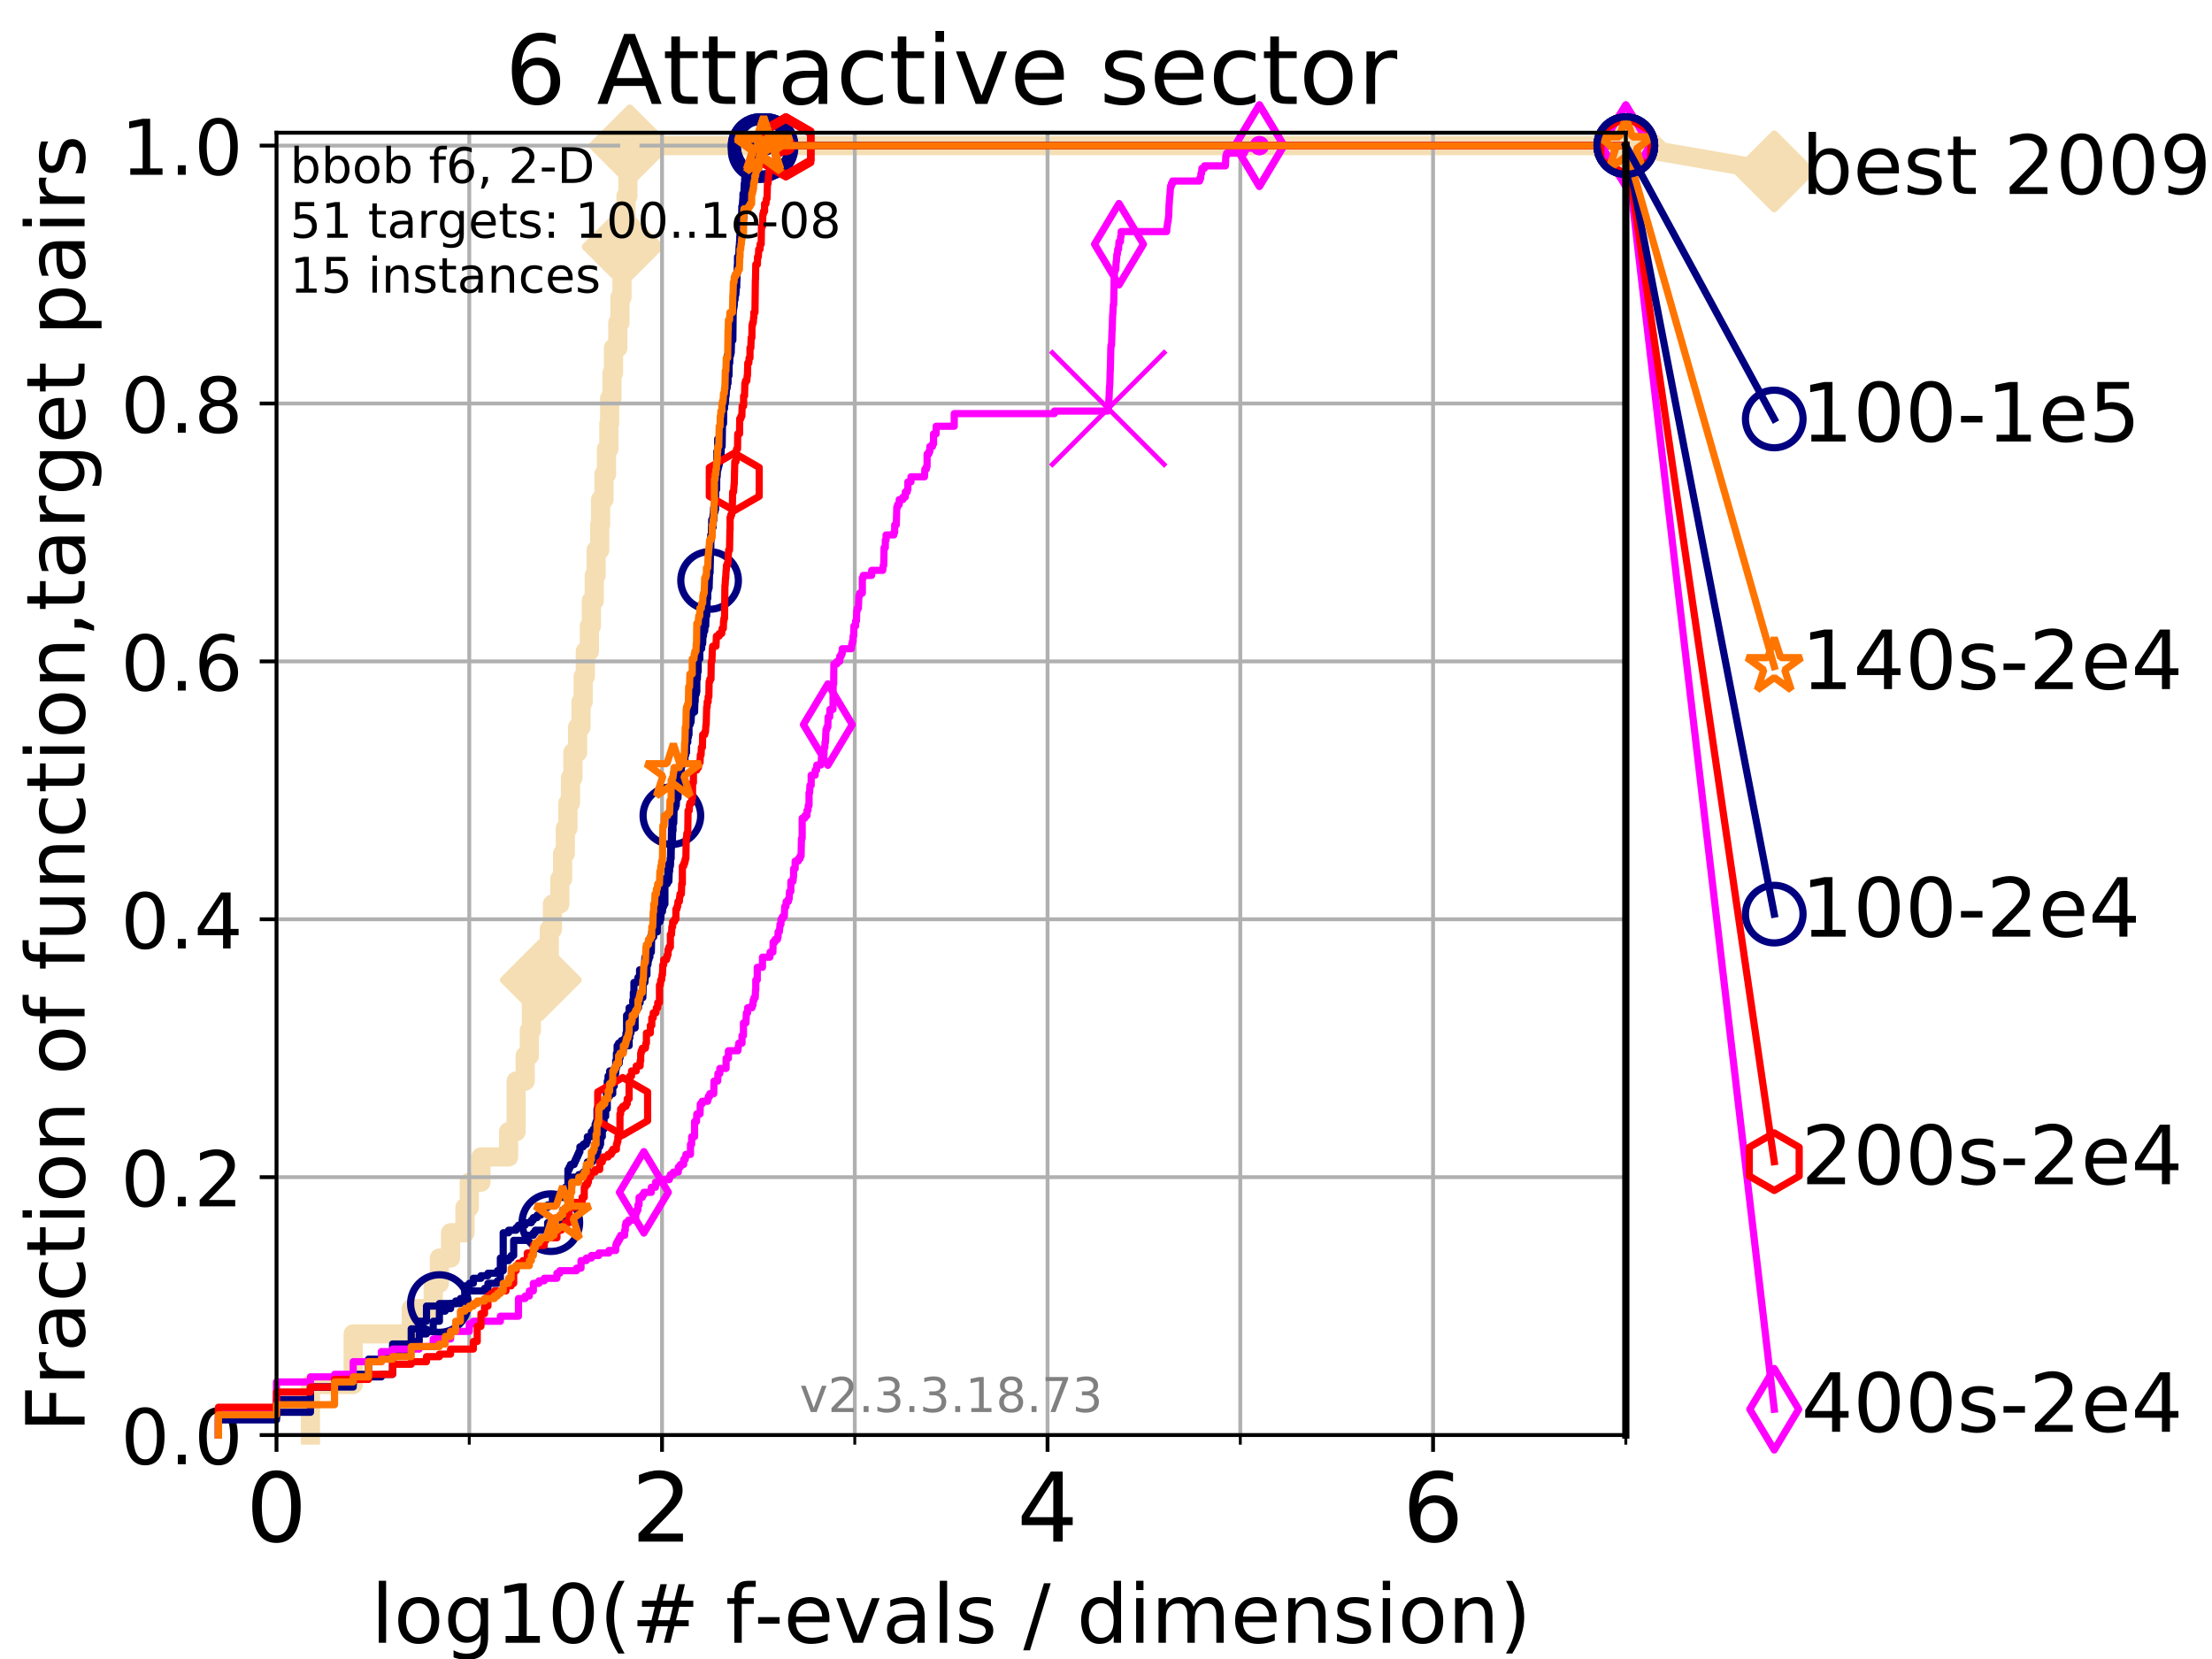 <?xml version="1.0" encoding="utf-8" standalone="no"?>
<!DOCTYPE svg PUBLIC "-//W3C//DTD SVG 1.1//EN"
  "http://www.w3.org/Graphics/SVG/1.1/DTD/svg11.dtd">
<!-- Created with matplotlib (https://matplotlib.org/) -->
<svg height="345.6pt" version="1.1" viewBox="0 0 460.8 345.6" width="460.8pt" xmlns="http://www.w3.org/2000/svg" xmlns:xlink="http://www.w3.org/1999/xlink">
 <defs>
  <style type="text/css">
*{stroke-linecap:butt;stroke-linejoin:round;}
  </style>
 </defs>
 <g id="figure_1">
  <g id="patch_1">
   <path d="M 0 345.6 
L 460.8 345.6 
L 460.8 0 
L 0 0 
z
" style="fill:#ffffff;"/>
  </g>
  <g id="axes_1">
   <g id="patch_2">
    <path d="M 57.6 298.944 
L 338.688 298.944 
L 338.688 27.648 
L 57.6 27.648 
z
" style="fill:#ffffff;"/>
   </g>
   <g id="line2d_1">
    <path d="M 64.671 298.944 
L 64.671 288.41 
L 73.579 288.41 
L 73.579 277.877 
L 85.667 277.877 
L 85.667 272.61 
L 90.243 272.61 
L 90.243 267.343 
L 91.535 267.343 
L 91.535 262.076 
L 93.864 262.076 
L 93.864 256.809 
L 96.861 256.809 
L 96.861 251.542 
L 97.755 251.542 
L 97.755 246.275 
L 100.193 246.275 
L 100.193 241.009 
L 105.952 241.009 
L 105.952 235.742 
L 107.515 235.742 
L 107.515 225.208 
L 109.402 225.208 
L 109.402 219.941 
L 110.274 219.941 
L 110.274 214.674 
L 110.694 214.674 
L 110.694 209.407 
L 112.656 209.407 
L 112.656 204.141 
L 113.383 204.141 
L 113.383 198.874 
L 114.419 198.874 
L 114.419 193.607 
L 115.077 193.607 
L 115.077 188.34 
L 116.621 188.34 
L 116.621 183.073 
L 117.203 183.073 
L 117.203 177.806 
L 117.765 177.806 
L 117.765 172.539 
L 118.31 172.539 
L 118.31 167.272 
L 118.839 167.272 
L 118.839 162.006 
L 119.352 162.006 
L 119.352 156.739 
L 120.335 156.739 
L 120.335 151.472 
L 121.037 151.472 
L 121.037 146.205 
L 121.49 146.205 
L 121.49 140.938 
L 121.931 140.938 
L 121.931 135.671 
L 122.782 135.671 
L 122.782 130.404 
L 123.193 130.404 
L 123.193 125.138 
L 123.791 125.138 
L 123.791 119.871 
L 124.178 119.871 
L 124.178 114.604 
L 124.928 114.604 
L 124.928 109.337 
L 125.111 109.337 
L 125.111 104.07 
L 125.823 104.07 
L 125.823 98.803 
L 126.338 98.803 
L 126.338 93.536 
L 126.839 93.536 
L 126.839 88.27 
L 127.003 88.27 
L 127.003 83.003 
L 127.485 83.003 
L 127.485 77.736 
L 127.799 77.736 
L 127.799 72.469 
L 128.709 72.469 
L 128.709 67.202 
L 129.147 67.202 
L 129.147 61.935 
L 129.574 61.935 
L 129.574 56.668 
L 129.714 56.668 
L 129.714 51.402 
L 129.853 51.402 
L 129.853 46.135 
L 130.398 46.135 
L 130.398 40.868 
L 130.796 40.868 
L 130.796 35.601 
L 131.185 35.601 
L 131.185 30.334 
L 338.688 30.334 
" style="fill:none;stroke:#f5deb3;stroke-linecap:square;stroke-width:4;"/>
   </g>
   <g id="line2d_2">
    <defs>
     <path d="M -0 7.778 
L 7.778 0 
L 0 -7.778 
L -7.778 -0 
z
" id="maa3e529d07" style="stroke:#f5deb3;stroke-linejoin:miter;stroke-width:1.5;"/>
    </defs>
    <g>
     <use style="fill:#f5deb3;stroke:#f5deb3;stroke-linejoin:miter;stroke-width:1.5;" x="112.656" xlink:href="#maa3e529d07" y="204.141"/>
     <use style="fill:#f5deb3;stroke:#f5deb3;stroke-linejoin:miter;stroke-width:1.5;" x="129.714" xlink:href="#maa3e529d07" y="51.402"/>
     <use style="fill:#f5deb3;stroke:#f5deb3;stroke-linejoin:miter;stroke-width:1.5;" x="131.185" xlink:href="#maa3e529d07" y="30.334"/>
     <use style="fill:#f5deb3;stroke:#f5deb3;stroke-linejoin:miter;stroke-width:1.5;" x="131.185" xlink:href="#maa3e529d07" y="30.334"/>
     <use style="fill:#f5deb3;stroke:#f5deb3;stroke-linejoin:miter;stroke-width:1.5;" x="338.688" xlink:href="#maa3e529d07" y="30.334"/>
    </g>
   </g>
   <g id="line2d_3">
    <path style="fill:none;stroke:#f5deb3;stroke-linecap:square;stroke-width:4;"/>
    <g/>
   </g>
   <g id="line2d_4">
    <path d="M 338.688 30.334 
L 369.608 35.706 
" style="fill:none;stroke:#f5deb3;stroke-linecap:square;stroke-width:4;"/>
    <g>
     <use style="fill:#f5deb3;stroke:#f5deb3;stroke-linejoin:miter;stroke-width:1.5;" x="338.688" xlink:href="#maa3e529d07" y="30.334"/>
     <use style="fill:#f5deb3;stroke:#f5deb3;stroke-linejoin:miter;stroke-width:1.5;" x="369.608" xlink:href="#maa3e529d07" y="35.706"/>
    </g>
   </g>
   <g id="matplotlib.axis_1">
    <g id="xtick_1">
     <g id="line2d_5">
      <path clip-path="url(#p917617422d)" d="M 57.6 298.944 
L 57.6 27.648 
" style="fill:none;stroke:#b0b0b0;stroke-linecap:square;stroke-width:0.8;"/>
     </g>
     <g id="line2d_6">
      <defs>
       <path d="M 0 0 
L 0 3.5 
" id="mda7feea86b" style="stroke:#000000;stroke-width:0.8;"/>
      </defs>
      <g>
       <use style="stroke:#000000;stroke-width:0.8;" x="57.6" xlink:href="#mda7feea86b" y="298.944"/>
      </g>
     </g>
     <g id="text_1">
      <!-- 0 -->
      <defs>
       <path d="M 31.781 66.406 
Q 24.172 66.406 20.328 58.906 
Q 16.5 51.422 16.5 36.375 
Q 16.5 21.391 20.328 13.891 
Q 24.172 6.391 31.781 6.391 
Q 39.453 6.391 43.281 13.891 
Q 47.125 21.391 47.125 36.375 
Q 47.125 51.422 43.281 58.906 
Q 39.453 66.406 31.781 66.406 
z
M 31.781 74.219 
Q 44.047 74.219 50.516 64.516 
Q 56.984 54.828 56.984 36.375 
Q 56.984 17.969 50.516 8.266 
Q 44.047 -1.422 31.781 -1.422 
Q 19.531 -1.422 13.062 8.266 
Q 6.594 17.969 6.594 36.375 
Q 6.594 54.828 13.062 64.516 
Q 19.531 74.219 31.781 74.219 
z
" id="DejaVuSans-48"/>
      </defs>
      <g transform="translate(51.237 321.141)scale(0.2 -0.2)">
       <use xlink:href="#DejaVuSans-48"/>
      </g>
     </g>
    </g>
    <g id="xtick_2">
     <g id="line2d_7">
      <path clip-path="url(#p917617422d)" d="M 137.911 298.944 
L 137.911 27.648 
" style="fill:none;stroke:#b0b0b0;stroke-linecap:square;stroke-width:0.8;"/>
     </g>
     <g id="line2d_8">
      <g>
       <use style="stroke:#000000;stroke-width:0.8;" x="137.911" xlink:href="#mda7feea86b" y="298.944"/>
      </g>
     </g>
     <g id="text_2">
      <!-- 2 -->
      <defs>
       <path d="M 19.188 8.297 
L 53.609 8.297 
L 53.609 0 
L 7.328 0 
L 7.328 8.297 
Q 12.938 14.109 22.625 23.891 
Q 32.328 33.688 34.812 36.531 
Q 39.547 41.844 41.422 45.531 
Q 43.312 49.219 43.312 52.781 
Q 43.312 58.594 39.234 62.25 
Q 35.156 65.922 28.609 65.922 
Q 23.969 65.922 18.812 64.312 
Q 13.672 62.703 7.812 59.422 
L 7.812 69.391 
Q 13.766 71.781 18.938 73 
Q 24.125 74.219 28.422 74.219 
Q 39.75 74.219 46.484 68.547 
Q 53.219 62.891 53.219 53.422 
Q 53.219 48.922 51.531 44.891 
Q 49.859 40.875 45.406 35.406 
Q 44.188 33.984 37.641 27.219 
Q 31.109 20.453 19.188 8.297 
z
" id="DejaVuSans-50"/>
      </defs>
      <g transform="translate(131.548 321.141)scale(0.2 -0.2)">
       <use xlink:href="#DejaVuSans-50"/>
      </g>
     </g>
    </g>
    <g id="xtick_3">
     <g id="line2d_9">
      <path clip-path="url(#p917617422d)" d="M 218.222 298.944 
L 218.222 27.648 
" style="fill:none;stroke:#b0b0b0;stroke-linecap:square;stroke-width:0.8;"/>
     </g>
     <g id="line2d_10">
      <g>
       <use style="stroke:#000000;stroke-width:0.8;" x="218.222" xlink:href="#mda7feea86b" y="298.944"/>
      </g>
     </g>
     <g id="text_3">
      <!-- 4 -->
      <defs>
       <path d="M 37.797 64.312 
L 12.891 25.391 
L 37.797 25.391 
z
M 35.203 72.906 
L 47.609 72.906 
L 47.609 25.391 
L 58.016 25.391 
L 58.016 17.188 
L 47.609 17.188 
L 47.609 0 
L 37.797 0 
L 37.797 17.188 
L 4.891 17.188 
L 4.891 26.703 
z
" id="DejaVuSans-52"/>
      </defs>
      <g transform="translate(211.859 321.141)scale(0.2 -0.2)">
       <use xlink:href="#DejaVuSans-52"/>
      </g>
     </g>
    </g>
    <g id="xtick_4">
     <g id="line2d_11">
      <path clip-path="url(#p917617422d)" d="M 298.533 298.944 
L 298.533 27.648 
" style="fill:none;stroke:#b0b0b0;stroke-linecap:square;stroke-width:0.8;"/>
     </g>
     <g id="line2d_12">
      <g>
       <use style="stroke:#000000;stroke-width:0.8;" x="298.533" xlink:href="#mda7feea86b" y="298.944"/>
      </g>
     </g>
     <g id="text_4">
      <!-- 6 -->
      <defs>
       <path d="M 33.016 40.375 
Q 26.375 40.375 22.484 35.828 
Q 18.609 31.297 18.609 23.391 
Q 18.609 15.531 22.484 10.953 
Q 26.375 6.391 33.016 6.391 
Q 39.656 6.391 43.531 10.953 
Q 47.406 15.531 47.406 23.391 
Q 47.406 31.297 43.531 35.828 
Q 39.656 40.375 33.016 40.375 
z
M 52.594 71.297 
L 52.594 62.312 
Q 48.875 64.062 45.094 64.984 
Q 41.312 65.922 37.594 65.922 
Q 27.828 65.922 22.672 59.328 
Q 17.531 52.734 16.797 39.406 
Q 19.672 43.656 24.016 45.922 
Q 28.375 48.188 33.594 48.188 
Q 44.578 48.188 50.953 41.516 
Q 57.328 34.859 57.328 23.391 
Q 57.328 12.156 50.688 5.359 
Q 44.047 -1.422 33.016 -1.422 
Q 20.359 -1.422 13.672 8.266 
Q 6.984 17.969 6.984 36.375 
Q 6.984 53.656 15.188 63.938 
Q 23.391 74.219 37.203 74.219 
Q 40.922 74.219 44.703 73.484 
Q 48.484 72.75 52.594 71.297 
z
" id="DejaVuSans-54"/>
      </defs>
      <g transform="translate(292.17 321.141)scale(0.2 -0.2)">
       <use xlink:href="#DejaVuSans-54"/>
      </g>
     </g>
    </g>
    <g id="xtick_5">
     <g id="line2d_13">
      <path clip-path="url(#p917617422d)" d="M 97.755 298.944 
L 97.755 27.648 
" style="fill:none;stroke:#b0b0b0;stroke-linecap:square;stroke-width:0.8;"/>
     </g>
     <g id="line2d_14">
      <defs>
       <path d="M 0 0 
L 0 2 
" id="mb11302f060" style="stroke:#000000;stroke-width:0.6;"/>
      </defs>
      <g>
       <use style="stroke:#000000;stroke-width:0.6;" x="97.755" xlink:href="#mb11302f060" y="298.944"/>
      </g>
     </g>
    </g>
    <g id="xtick_6">
     <g id="line2d_15">
      <path clip-path="url(#p917617422d)" d="M 178.066 298.944 
L 178.066 27.648 
" style="fill:none;stroke:#b0b0b0;stroke-linecap:square;stroke-width:0.8;"/>
     </g>
     <g id="line2d_16">
      <g>
       <use style="stroke:#000000;stroke-width:0.6;" x="178.066" xlink:href="#mb11302f060" y="298.944"/>
      </g>
     </g>
    </g>
    <g id="xtick_7">
     <g id="line2d_17">
      <path clip-path="url(#p917617422d)" d="M 258.377 298.944 
L 258.377 27.648 
" style="fill:none;stroke:#b0b0b0;stroke-linecap:square;stroke-width:0.8;"/>
     </g>
     <g id="line2d_18">
      <g>
       <use style="stroke:#000000;stroke-width:0.6;" x="258.377" xlink:href="#mb11302f060" y="298.944"/>
      </g>
     </g>
    </g>
    <g id="xtick_8">
     <g id="line2d_19">
      <path clip-path="url(#p917617422d)" d="M 338.688 298.944 
L 338.688 27.648 
" style="fill:none;stroke:#b0b0b0;stroke-linecap:square;stroke-width:0.8;"/>
     </g>
     <g id="line2d_20">
      <g>
       <use style="stroke:#000000;stroke-width:0.6;" x="338.688" xlink:href="#mb11302f060" y="298.944"/>
      </g>
     </g>
    </g>
    <g id="text_5">
     <!-- log10(# f-evals / dimension) -->
     <defs>
      <path d="M 9.422 75.984 
L 18.406 75.984 
L 18.406 0 
L 9.422 0 
z
" id="DejaVuSans-108"/>
      <path d="M 30.609 48.391 
Q 23.391 48.391 19.188 42.75 
Q 14.984 37.109 14.984 27.297 
Q 14.984 17.484 19.156 11.844 
Q 23.344 6.203 30.609 6.203 
Q 37.797 6.203 41.984 11.859 
Q 46.188 17.531 46.188 27.297 
Q 46.188 37.016 41.984 42.703 
Q 37.797 48.391 30.609 48.391 
z
M 30.609 56 
Q 42.328 56 49.016 48.375 
Q 55.719 40.766 55.719 27.297 
Q 55.719 13.875 49.016 6.219 
Q 42.328 -1.422 30.609 -1.422 
Q 18.844 -1.422 12.172 6.219 
Q 5.516 13.875 5.516 27.297 
Q 5.516 40.766 12.172 48.375 
Q 18.844 56 30.609 56 
z
" id="DejaVuSans-111"/>
      <path d="M 45.406 27.984 
Q 45.406 37.75 41.375 43.109 
Q 37.359 48.484 30.078 48.484 
Q 22.859 48.484 18.828 43.109 
Q 14.797 37.75 14.797 27.984 
Q 14.797 18.266 18.828 12.891 
Q 22.859 7.516 30.078 7.516 
Q 37.359 7.516 41.375 12.891 
Q 45.406 18.266 45.406 27.984 
z
M 54.391 6.781 
Q 54.391 -7.172 48.188 -13.984 
Q 42 -20.797 29.203 -20.797 
Q 24.469 -20.797 20.266 -20.094 
Q 16.062 -19.391 12.109 -17.922 
L 12.109 -9.188 
Q 16.062 -11.328 19.922 -12.344 
Q 23.781 -13.375 27.781 -13.375 
Q 36.625 -13.375 41.016 -8.766 
Q 45.406 -4.156 45.406 5.172 
L 45.406 9.625 
Q 42.625 4.781 38.281 2.391 
Q 33.938 0 27.875 0 
Q 17.828 0 11.672 7.656 
Q 5.516 15.328 5.516 27.984 
Q 5.516 40.672 11.672 48.328 
Q 17.828 56 27.875 56 
Q 33.938 56 38.281 53.609 
Q 42.625 51.219 45.406 46.391 
L 45.406 54.688 
L 54.391 54.688 
z
" id="DejaVuSans-103"/>
      <path d="M 12.406 8.297 
L 28.516 8.297 
L 28.516 63.922 
L 10.984 60.406 
L 10.984 69.391 
L 28.422 72.906 
L 38.281 72.906 
L 38.281 8.297 
L 54.391 8.297 
L 54.391 0 
L 12.406 0 
z
" id="DejaVuSans-49"/>
      <path d="M 31 75.875 
Q 24.469 64.656 21.281 53.656 
Q 18.109 42.672 18.109 31.391 
Q 18.109 20.125 21.312 9.062 
Q 24.516 -2 31 -13.188 
L 23.188 -13.188 
Q 15.875 -1.703 12.234 9.375 
Q 8.594 20.453 8.594 31.391 
Q 8.594 42.281 12.203 53.312 
Q 15.828 64.359 23.188 75.875 
z
" id="DejaVuSans-40"/>
      <path d="M 51.125 44 
L 36.922 44 
L 32.812 27.688 
L 47.125 27.688 
z
M 43.797 71.781 
L 38.719 51.516 
L 52.984 51.516 
L 58.109 71.781 
L 65.922 71.781 
L 60.891 51.516 
L 76.125 51.516 
L 76.125 44 
L 58.984 44 
L 54.984 27.688 
L 70.516 27.688 
L 70.516 20.219 
L 53.078 20.219 
L 48 0 
L 40.188 0 
L 45.219 20.219 
L 30.906 20.219 
L 25.875 0 
L 18.016 0 
L 23.094 20.219 
L 7.719 20.219 
L 7.719 27.688 
L 24.906 27.688 
L 29 44 
L 13.281 44 
L 13.281 51.516 
L 30.906 51.516 
L 35.891 71.781 
z
" id="DejaVuSans-35"/>
      <path id="DejaVuSans-32"/>
      <path d="M 37.109 75.984 
L 37.109 68.5 
L 28.516 68.5 
Q 23.688 68.5 21.797 66.547 
Q 19.922 64.594 19.922 59.516 
L 19.922 54.688 
L 34.719 54.688 
L 34.719 47.703 
L 19.922 47.703 
L 19.922 0 
L 10.891 0 
L 10.891 47.703 
L 2.297 47.703 
L 2.297 54.688 
L 10.891 54.688 
L 10.891 58.5 
Q 10.891 67.625 15.141 71.797 
Q 19.391 75.984 28.609 75.984 
z
" id="DejaVuSans-102"/>
      <path d="M 4.891 31.391 
L 31.203 31.391 
L 31.203 23.391 
L 4.891 23.391 
z
" id="DejaVuSans-45"/>
      <path d="M 56.203 29.594 
L 56.203 25.203 
L 14.891 25.203 
Q 15.484 15.922 20.484 11.062 
Q 25.484 6.203 34.422 6.203 
Q 39.594 6.203 44.453 7.469 
Q 49.312 8.734 54.109 11.281 
L 54.109 2.781 
Q 49.266 0.734 44.188 -0.344 
Q 39.109 -1.422 33.891 -1.422 
Q 20.797 -1.422 13.156 6.188 
Q 5.516 13.812 5.516 26.812 
Q 5.516 40.234 12.766 48.109 
Q 20.016 56 32.328 56 
Q 43.359 56 49.781 48.891 
Q 56.203 41.797 56.203 29.594 
z
M 47.219 32.234 
Q 47.125 39.594 43.094 43.984 
Q 39.062 48.391 32.422 48.391 
Q 24.906 48.391 20.391 44.141 
Q 15.875 39.891 15.188 32.172 
z
" id="DejaVuSans-101"/>
      <path d="M 2.984 54.688 
L 12.5 54.688 
L 29.594 8.797 
L 46.688 54.688 
L 56.203 54.688 
L 35.688 0 
L 23.484 0 
z
" id="DejaVuSans-118"/>
      <path d="M 34.281 27.484 
Q 23.391 27.484 19.188 25 
Q 14.984 22.516 14.984 16.5 
Q 14.984 11.719 18.141 8.906 
Q 21.297 6.109 26.703 6.109 
Q 34.188 6.109 38.703 11.406 
Q 43.219 16.703 43.219 25.484 
L 43.219 27.484 
z
M 52.203 31.203 
L 52.203 0 
L 43.219 0 
L 43.219 8.297 
Q 40.141 3.328 35.547 0.953 
Q 30.953 -1.422 24.312 -1.422 
Q 15.922 -1.422 10.953 3.297 
Q 6 8.016 6 15.922 
Q 6 25.141 12.172 29.828 
Q 18.359 34.516 30.609 34.516 
L 43.219 34.516 
L 43.219 35.406 
Q 43.219 41.609 39.141 45 
Q 35.062 48.391 27.688 48.391 
Q 23 48.391 18.547 47.266 
Q 14.109 46.141 10.016 43.891 
L 10.016 52.203 
Q 14.938 54.109 19.578 55.047 
Q 24.219 56 28.609 56 
Q 40.484 56 46.344 49.844 
Q 52.203 43.703 52.203 31.203 
z
" id="DejaVuSans-97"/>
      <path d="M 44.281 53.078 
L 44.281 44.578 
Q 40.484 46.531 36.375 47.5 
Q 32.281 48.484 27.875 48.484 
Q 21.188 48.484 17.844 46.438 
Q 14.5 44.391 14.5 40.281 
Q 14.5 37.156 16.891 35.375 
Q 19.281 33.594 26.516 31.984 
L 29.594 31.297 
Q 39.156 29.25 43.188 25.516 
Q 47.219 21.781 47.219 15.094 
Q 47.219 7.469 41.188 3.016 
Q 35.156 -1.422 24.609 -1.422 
Q 20.219 -1.422 15.453 -0.562 
Q 10.688 0.297 5.422 2 
L 5.422 11.281 
Q 10.406 8.688 15.234 7.391 
Q 20.062 6.109 24.812 6.109 
Q 31.156 6.109 34.562 8.281 
Q 37.984 10.453 37.984 14.406 
Q 37.984 18.062 35.516 20.016 
Q 33.062 21.969 24.703 23.781 
L 21.578 24.516 
Q 13.234 26.266 9.516 29.906 
Q 5.812 33.547 5.812 39.891 
Q 5.812 47.609 11.281 51.797 
Q 16.75 56 26.812 56 
Q 31.781 56 36.172 55.266 
Q 40.578 54.547 44.281 53.078 
z
" id="DejaVuSans-115"/>
      <path d="M 25.391 72.906 
L 33.688 72.906 
L 8.297 -9.281 
L 0 -9.281 
z
" id="DejaVuSans-47"/>
      <path d="M 45.406 46.391 
L 45.406 75.984 
L 54.391 75.984 
L 54.391 0 
L 45.406 0 
L 45.406 8.203 
Q 42.578 3.328 38.25 0.953 
Q 33.938 -1.422 27.875 -1.422 
Q 17.969 -1.422 11.734 6.484 
Q 5.516 14.406 5.516 27.297 
Q 5.516 40.188 11.734 48.094 
Q 17.969 56 27.875 56 
Q 33.938 56 38.25 53.625 
Q 42.578 51.266 45.406 46.391 
z
M 14.797 27.297 
Q 14.797 17.391 18.875 11.75 
Q 22.953 6.109 30.078 6.109 
Q 37.203 6.109 41.297 11.75 
Q 45.406 17.391 45.406 27.297 
Q 45.406 37.203 41.297 42.844 
Q 37.203 48.484 30.078 48.484 
Q 22.953 48.484 18.875 42.844 
Q 14.797 37.203 14.797 27.297 
z
" id="DejaVuSans-100"/>
      <path d="M 9.422 54.688 
L 18.406 54.688 
L 18.406 0 
L 9.422 0 
z
M 9.422 75.984 
L 18.406 75.984 
L 18.406 64.594 
L 9.422 64.594 
z
" id="DejaVuSans-105"/>
      <path d="M 52 44.188 
Q 55.375 50.25 60.062 53.125 
Q 64.75 56 71.094 56 
Q 79.641 56 84.281 50.016 
Q 88.922 44.047 88.922 33.016 
L 88.922 0 
L 79.891 0 
L 79.891 32.719 
Q 79.891 40.578 77.094 44.375 
Q 74.312 48.188 68.609 48.188 
Q 61.625 48.188 57.562 43.547 
Q 53.516 38.922 53.516 30.906 
L 53.516 0 
L 44.484 0 
L 44.484 32.719 
Q 44.484 40.625 41.703 44.406 
Q 38.922 48.188 33.109 48.188 
Q 26.219 48.188 22.156 43.531 
Q 18.109 38.875 18.109 30.906 
L 18.109 0 
L 9.078 0 
L 9.078 54.688 
L 18.109 54.688 
L 18.109 46.188 
Q 21.188 51.219 25.484 53.609 
Q 29.781 56 35.688 56 
Q 41.656 56 45.828 52.969 
Q 50 49.953 52 44.188 
z
" id="DejaVuSans-109"/>
      <path d="M 54.891 33.016 
L 54.891 0 
L 45.906 0 
L 45.906 32.719 
Q 45.906 40.484 42.875 44.328 
Q 39.844 48.188 33.797 48.188 
Q 26.516 48.188 22.312 43.547 
Q 18.109 38.922 18.109 30.906 
L 18.109 0 
L 9.078 0 
L 9.078 54.688 
L 18.109 54.688 
L 18.109 46.188 
Q 21.344 51.125 25.703 53.562 
Q 30.078 56 35.797 56 
Q 45.219 56 50.047 50.172 
Q 54.891 44.344 54.891 33.016 
z
" id="DejaVuSans-110"/>
      <path d="M 8.016 75.875 
L 15.828 75.875 
Q 23.141 64.359 26.781 53.312 
Q 30.422 42.281 30.422 31.391 
Q 30.422 20.453 26.781 9.375 
Q 23.141 -1.703 15.828 -13.188 
L 8.016 -13.188 
Q 14.5 -2 17.703 9.062 
Q 20.906 20.125 20.906 31.391 
Q 20.906 42.672 17.703 53.656 
Q 14.5 64.656 8.016 75.875 
z
" id="DejaVuSans-41"/>
     </defs>
     <g transform="translate(77.303 342.218)scale(0.17 -0.17)">
      <use xlink:href="#DejaVuSans-108"/>
      <use x="27.783" xlink:href="#DejaVuSans-111"/>
      <use x="88.965" xlink:href="#DejaVuSans-103"/>
      <use x="152.441" xlink:href="#DejaVuSans-49"/>
      <use x="216.064" xlink:href="#DejaVuSans-48"/>
      <use x="279.688" xlink:href="#DejaVuSans-40"/>
      <use x="318.701" xlink:href="#DejaVuSans-35"/>
      <use x="402.49" xlink:href="#DejaVuSans-32"/>
      <use x="434.277" xlink:href="#DejaVuSans-102"/>
      <use x="469.404" xlink:href="#DejaVuSans-45"/>
      <use x="505.488" xlink:href="#DejaVuSans-101"/>
      <use x="567.012" xlink:href="#DejaVuSans-118"/>
      <use x="626.191" xlink:href="#DejaVuSans-97"/>
      <use x="687.471" xlink:href="#DejaVuSans-108"/>
      <use x="715.254" xlink:href="#DejaVuSans-115"/>
      <use x="767.354" xlink:href="#DejaVuSans-32"/>
      <use x="799.141" xlink:href="#DejaVuSans-47"/>
      <use x="832.832" xlink:href="#DejaVuSans-32"/>
      <use x="864.619" xlink:href="#DejaVuSans-100"/>
      <use x="928.096" xlink:href="#DejaVuSans-105"/>
      <use x="955.879" xlink:href="#DejaVuSans-109"/>
      <use x="1053.291" xlink:href="#DejaVuSans-101"/>
      <use x="1114.814" xlink:href="#DejaVuSans-110"/>
      <use x="1178.193" xlink:href="#DejaVuSans-115"/>
      <use x="1230.293" xlink:href="#DejaVuSans-105"/>
      <use x="1258.076" xlink:href="#DejaVuSans-111"/>
      <use x="1319.258" xlink:href="#DejaVuSans-110"/>
      <use x="1382.637" xlink:href="#DejaVuSans-41"/>
     </g>
    </g>
   </g>
   <g id="matplotlib.axis_2">
    <g id="ytick_1">
     <g id="line2d_21">
      <path clip-path="url(#p917617422d)" d="M 57.6 298.944 
L 338.688 298.944 
" style="fill:none;stroke:#b0b0b0;stroke-linecap:square;stroke-width:0.8;"/>
     </g>
     <g id="line2d_22">
      <defs>
       <path d="M 0 0 
L -3.5 0 
" id="m5ab05d3272" style="stroke:#000000;stroke-width:0.8;"/>
      </defs>
      <g>
       <use style="stroke:#000000;stroke-width:0.8;" x="57.6" xlink:href="#m5ab05d3272" y="298.944"/>
      </g>
     </g>
     <g id="text_6">
      <!-- 0.0 -->
      <defs>
       <path d="M 10.688 12.406 
L 21 12.406 
L 21 0 
L 10.688 0 
z
" id="DejaVuSans-46"/>
      </defs>
      <g transform="translate(25.155 305.023)scale(0.16 -0.16)">
       <use xlink:href="#DejaVuSans-48"/>
       <use x="63.623" xlink:href="#DejaVuSans-46"/>
       <use x="95.41" xlink:href="#DejaVuSans-48"/>
      </g>
     </g>
    </g>
    <g id="ytick_2">
     <g id="line2d_23">
      <path clip-path="url(#p917617422d)" d="M 57.6 245.222 
L 338.688 245.222 
" style="fill:none;stroke:#b0b0b0;stroke-linecap:square;stroke-width:0.8;"/>
     </g>
     <g id="line2d_24">
      <g>
       <use style="stroke:#000000;stroke-width:0.8;" x="57.6" xlink:href="#m5ab05d3272" y="245.222"/>
      </g>
     </g>
     <g id="text_7">
      <!-- 0.2 -->
      <g transform="translate(25.155 251.301)scale(0.16 -0.16)">
       <use xlink:href="#DejaVuSans-48"/>
       <use x="63.623" xlink:href="#DejaVuSans-46"/>
       <use x="95.41" xlink:href="#DejaVuSans-50"/>
      </g>
     </g>
    </g>
    <g id="ytick_3">
     <g id="line2d_25">
      <path clip-path="url(#p917617422d)" d="M 57.6 191.5 
L 338.688 191.5 
" style="fill:none;stroke:#b0b0b0;stroke-linecap:square;stroke-width:0.8;"/>
     </g>
     <g id="line2d_26">
      <g>
       <use style="stroke:#000000;stroke-width:0.8;" x="57.6" xlink:href="#m5ab05d3272" y="191.5"/>
      </g>
     </g>
     <g id="text_8">
      <!-- 0.4 -->
      <g transform="translate(25.155 197.579)scale(0.16 -0.16)">
       <use xlink:href="#DejaVuSans-48"/>
       <use x="63.623" xlink:href="#DejaVuSans-46"/>
       <use x="95.41" xlink:href="#DejaVuSans-52"/>
      </g>
     </g>
    </g>
    <g id="ytick_4">
     <g id="line2d_27">
      <path clip-path="url(#p917617422d)" d="M 57.6 137.778 
L 338.688 137.778 
" style="fill:none;stroke:#b0b0b0;stroke-linecap:square;stroke-width:0.8;"/>
     </g>
     <g id="line2d_28">
      <g>
       <use style="stroke:#000000;stroke-width:0.8;" x="57.6" xlink:href="#m5ab05d3272" y="137.778"/>
      </g>
     </g>
     <g id="text_9">
      <!-- 0.6 -->
      <g transform="translate(25.155 143.857)scale(0.16 -0.16)">
       <use xlink:href="#DejaVuSans-48"/>
       <use x="63.623" xlink:href="#DejaVuSans-46"/>
       <use x="95.41" xlink:href="#DejaVuSans-54"/>
      </g>
     </g>
    </g>
    <g id="ytick_5">
     <g id="line2d_29">
      <path clip-path="url(#p917617422d)" d="M 57.6 84.056 
L 338.688 84.056 
" style="fill:none;stroke:#b0b0b0;stroke-linecap:square;stroke-width:0.8;"/>
     </g>
     <g id="line2d_30">
      <g>
       <use style="stroke:#000000;stroke-width:0.8;" x="57.6" xlink:href="#m5ab05d3272" y="84.056"/>
      </g>
     </g>
     <g id="text_10">
      <!-- 0.8 -->
      <defs>
       <path d="M 31.781 34.625 
Q 24.75 34.625 20.719 30.859 
Q 16.703 27.094 16.703 20.516 
Q 16.703 13.922 20.719 10.156 
Q 24.75 6.391 31.781 6.391 
Q 38.812 6.391 42.859 10.172 
Q 46.922 13.969 46.922 20.516 
Q 46.922 27.094 42.891 30.859 
Q 38.875 34.625 31.781 34.625 
z
M 21.922 38.812 
Q 15.578 40.375 12.031 44.719 
Q 8.5 49.078 8.5 55.328 
Q 8.5 64.062 14.719 69.141 
Q 20.953 74.219 31.781 74.219 
Q 42.672 74.219 48.875 69.141 
Q 55.078 64.062 55.078 55.328 
Q 55.078 49.078 51.531 44.719 
Q 48 40.375 41.703 38.812 
Q 48.828 37.156 52.797 32.312 
Q 56.781 27.484 56.781 20.516 
Q 56.781 9.906 50.312 4.234 
Q 43.844 -1.422 31.781 -1.422 
Q 19.734 -1.422 13.25 4.234 
Q 6.781 9.906 6.781 20.516 
Q 6.781 27.484 10.781 32.312 
Q 14.797 37.156 21.922 38.812 
z
M 18.312 54.391 
Q 18.312 48.734 21.844 45.562 
Q 25.391 42.391 31.781 42.391 
Q 38.141 42.391 41.719 45.562 
Q 45.312 48.734 45.312 54.391 
Q 45.312 60.062 41.719 63.234 
Q 38.141 66.406 31.781 66.406 
Q 25.391 66.406 21.844 63.234 
Q 18.312 60.062 18.312 54.391 
z
" id="DejaVuSans-56"/>
      </defs>
      <g transform="translate(25.155 90.135)scale(0.16 -0.16)">
       <use xlink:href="#DejaVuSans-48"/>
       <use x="63.623" xlink:href="#DejaVuSans-46"/>
       <use x="95.41" xlink:href="#DejaVuSans-56"/>
      </g>
     </g>
    </g>
    <g id="ytick_6">
     <g id="line2d_31">
      <path clip-path="url(#p917617422d)" d="M 57.6 30.334 
L 338.688 30.334 
" style="fill:none;stroke:#b0b0b0;stroke-linecap:square;stroke-width:0.8;"/>
     </g>
     <g id="line2d_32">
      <g>
       <use style="stroke:#000000;stroke-width:0.8;" x="57.6" xlink:href="#m5ab05d3272" y="30.334"/>
      </g>
     </g>
     <g id="text_11">
      <!-- 1.0 -->
      <g transform="translate(25.155 36.413)scale(0.16 -0.16)">
       <use xlink:href="#DejaVuSans-49"/>
       <use x="63.623" xlink:href="#DejaVuSans-46"/>
       <use x="95.41" xlink:href="#DejaVuSans-48"/>
      </g>
     </g>
    </g>
    <g id="text_12">
     <!-- Fraction of function,target pairs -->
     <defs>
      <path d="M 9.812 72.906 
L 51.703 72.906 
L 51.703 64.594 
L 19.672 64.594 
L 19.672 43.109 
L 48.578 43.109 
L 48.578 34.812 
L 19.672 34.812 
L 19.672 0 
L 9.812 0 
z
" id="DejaVuSans-70"/>
      <path d="M 41.109 46.297 
Q 39.594 47.172 37.812 47.578 
Q 36.031 48 33.891 48 
Q 26.266 48 22.188 43.047 
Q 18.109 38.094 18.109 28.812 
L 18.109 0 
L 9.078 0 
L 9.078 54.688 
L 18.109 54.688 
L 18.109 46.188 
Q 20.953 51.172 25.484 53.578 
Q 30.031 56 36.531 56 
Q 37.453 56 38.578 55.875 
Q 39.703 55.766 41.062 55.516 
z
" id="DejaVuSans-114"/>
      <path d="M 48.781 52.594 
L 48.781 44.188 
Q 44.969 46.297 41.141 47.344 
Q 37.312 48.391 33.406 48.391 
Q 24.656 48.391 19.812 42.844 
Q 14.984 37.312 14.984 27.297 
Q 14.984 17.281 19.812 11.734 
Q 24.656 6.203 33.406 6.203 
Q 37.312 6.203 41.141 7.25 
Q 44.969 8.297 48.781 10.406 
L 48.781 2.094 
Q 45.016 0.344 40.984 -0.531 
Q 36.969 -1.422 32.422 -1.422 
Q 20.062 -1.422 12.781 6.344 
Q 5.516 14.109 5.516 27.297 
Q 5.516 40.672 12.859 48.328 
Q 20.219 56 33.016 56 
Q 37.156 56 41.109 55.141 
Q 45.062 54.297 48.781 52.594 
z
" id="DejaVuSans-99"/>
      <path d="M 18.312 70.219 
L 18.312 54.688 
L 36.812 54.688 
L 36.812 47.703 
L 18.312 47.703 
L 18.312 18.016 
Q 18.312 11.328 20.141 9.422 
Q 21.969 7.516 27.594 7.516 
L 36.812 7.516 
L 36.812 0 
L 27.594 0 
Q 17.188 0 13.234 3.875 
Q 9.281 7.766 9.281 18.016 
L 9.281 47.703 
L 2.688 47.703 
L 2.688 54.688 
L 9.281 54.688 
L 9.281 70.219 
z
" id="DejaVuSans-116"/>
      <path d="M 8.5 21.578 
L 8.5 54.688 
L 17.484 54.688 
L 17.484 21.922 
Q 17.484 14.156 20.5 10.266 
Q 23.531 6.391 29.594 6.391 
Q 36.859 6.391 41.078 11.031 
Q 45.312 15.672 45.312 23.688 
L 45.312 54.688 
L 54.297 54.688 
L 54.297 0 
L 45.312 0 
L 45.312 8.406 
Q 42.047 3.422 37.719 1 
Q 33.406 -1.422 27.688 -1.422 
Q 18.266 -1.422 13.375 4.438 
Q 8.5 10.297 8.5 21.578 
z
M 31.109 56 
z
" id="DejaVuSans-117"/>
      <path d="M 11.719 12.406 
L 22.016 12.406 
L 22.016 4 
L 14.016 -11.625 
L 7.719 -11.625 
L 11.719 4 
z
" id="DejaVuSans-44"/>
      <path d="M 18.109 8.203 
L 18.109 -20.797 
L 9.078 -20.797 
L 9.078 54.688 
L 18.109 54.688 
L 18.109 46.391 
Q 20.953 51.266 25.266 53.625 
Q 29.594 56 35.594 56 
Q 45.562 56 51.781 48.094 
Q 58.016 40.188 58.016 27.297 
Q 58.016 14.406 51.781 6.484 
Q 45.562 -1.422 35.594 -1.422 
Q 29.594 -1.422 25.266 0.953 
Q 20.953 3.328 18.109 8.203 
z
M 48.688 27.297 
Q 48.688 37.203 44.609 42.844 
Q 40.531 48.484 33.406 48.484 
Q 26.266 48.484 22.188 42.844 
Q 18.109 37.203 18.109 27.297 
Q 18.109 17.391 22.188 11.75 
Q 26.266 6.109 33.406 6.109 
Q 40.531 6.109 44.609 11.75 
Q 48.688 17.391 48.688 27.297 
z
" id="DejaVuSans-112"/>
     </defs>
     <g transform="translate(17.62 298.435)rotate(-90)scale(0.17 -0.17)">
      <use xlink:href="#DejaVuSans-70"/>
      <use x="57.41" xlink:href="#DejaVuSans-114"/>
      <use x="98.523" xlink:href="#DejaVuSans-97"/>
      <use x="159.803" xlink:href="#DejaVuSans-99"/>
      <use x="214.783" xlink:href="#DejaVuSans-116"/>
      <use x="253.992" xlink:href="#DejaVuSans-105"/>
      <use x="281.775" xlink:href="#DejaVuSans-111"/>
      <use x="342.957" xlink:href="#DejaVuSans-110"/>
      <use x="406.336" xlink:href="#DejaVuSans-32"/>
      <use x="438.123" xlink:href="#DejaVuSans-111"/>
      <use x="499.305" xlink:href="#DejaVuSans-102"/>
      <use x="534.51" xlink:href="#DejaVuSans-32"/>
      <use x="566.297" xlink:href="#DejaVuSans-102"/>
      <use x="601.502" xlink:href="#DejaVuSans-117"/>
      <use x="664.881" xlink:href="#DejaVuSans-110"/>
      <use x="728.26" xlink:href="#DejaVuSans-99"/>
      <use x="783.24" xlink:href="#DejaVuSans-116"/>
      <use x="822.449" xlink:href="#DejaVuSans-105"/>
      <use x="850.232" xlink:href="#DejaVuSans-111"/>
      <use x="911.414" xlink:href="#DejaVuSans-110"/>
      <use x="974.793" xlink:href="#DejaVuSans-44"/>
      <use x="1006.58" xlink:href="#DejaVuSans-116"/>
      <use x="1045.789" xlink:href="#DejaVuSans-97"/>
      <use x="1107.068" xlink:href="#DejaVuSans-114"/>
      <use x="1148.166" xlink:href="#DejaVuSans-103"/>
      <use x="1211.643" xlink:href="#DejaVuSans-101"/>
      <use x="1273.166" xlink:href="#DejaVuSans-116"/>
      <use x="1312.375" xlink:href="#DejaVuSans-32"/>
      <use x="1344.162" xlink:href="#DejaVuSans-112"/>
      <use x="1407.639" xlink:href="#DejaVuSans-97"/>
      <use x="1468.918" xlink:href="#DejaVuSans-105"/>
      <use x="1496.701" xlink:href="#DejaVuSans-114"/>
      <use x="1537.814" xlink:href="#DejaVuSans-115"/>
     </g>
    </g>
   </g>
   <g id="line2d_33">
    <defs>
     <path d="M 0 1.5 
C 0.398 1.5 0.779 1.342 1.061 1.061 
C 1.342 0.779 1.5 0.398 1.5 0 
C 1.5 -0.398 1.342 -0.779 1.061 -1.061 
C 0.779 -1.342 0.398 -1.5 0 -1.5 
C -0.398 -1.5 -0.779 -1.342 -1.061 -1.061 
C -1.342 -0.779 -1.5 -0.398 -1.5 0 
C -1.5 0.398 -1.342 0.779 -1.061 1.061 
C -0.779 1.342 -0.398 1.5 0 1.5 
z
" id="m15fa56d340" style="stroke:#f5deb3;"/>
    </defs>
    <g>
     <use style="fill:#f5deb3;stroke:#f5deb3;" x="131.185" xlink:href="#m15fa56d340" y="30.334"/>
     <use style="fill:#f5deb3;stroke:#f5deb3;" x="131.185" xlink:href="#m15fa56d340" y="30.334"/>
    </g>
   </g>
   <g id="line2d_34">
    <defs>
     <path d="M 0 1.5 
C 0.398 1.5 0.779 1.342 1.061 1.061 
C 1.342 0.779 1.5 0.398 1.5 0 
C 1.5 -0.398 1.342 -0.779 1.061 -1.061 
C 0.779 -1.342 0.398 -1.5 0 -1.5 
C -0.398 -1.5 -0.779 -1.342 -1.061 -1.061 
C -1.342 -0.779 -1.5 -0.398 -1.5 0 
C -1.5 0.398 -1.342 0.779 -1.061 1.061 
C -0.779 1.342 -0.398 1.5 0 1.5 
z
" id="m28bdb90b23" style="stroke:#000080;"/>
    </defs>
    <g>
     <use style="fill:#000080;stroke:#000080;" x="159.558" xlink:href="#m28bdb90b23" y="30.334"/>
     <use style="fill:#000080;stroke:#000080;" x="159.558" xlink:href="#m28bdb90b23" y="30.334"/>
    </g>
   </g>
   <g id="line2d_35">
    <path d="M 45.512 298.944 
L 45.512 295.784 
L 57.6 295.784 
L 57.6 291.57 
L 64.671 291.57 
L 64.671 288.937 
L 69.688 288.937 
L 69.688 288.41 
L 73.579 288.41 
L 73.579 286.304 
L 76.759 286.304 
L 76.759 283.143 
L 79.447 283.143 
L 79.447 282.617 
L 81.776 282.617 
L 81.776 279.983 
L 85.667 279.983 
L 85.667 279.457 
L 87.33 279.457 
L 87.33 277.877 
L 88.847 277.877 
L 88.847 277.35 
L 90.243 277.35 
L 90.243 275.243 
L 91.535 275.243 
L 91.535 273.136 
L 92.738 273.136 
L 92.738 272.61 
L 93.864 272.61 
L 93.864 271.556 
L 95.918 271.556 
L 95.918 270.503 
L 96.861 270.503 
L 96.861 267.87 
L 97.755 267.87 
L 97.755 267.343 
L 98.606 267.343 
L 98.606 266.289 
L 100.193 266.289 
L 100.193 265.763 
L 101.647 265.763 
L 101.647 265.236 
L 103.623 265.236 
L 103.623 264.709 
L 104.826 264.709 
L 104.826 262.603 
L 105.952 262.603 
L 105.952 262.076 
L 106.489 262.076 
L 106.489 261.549 
L 107.009 261.549 
L 107.009 258.389 
L 109.843 258.389 
L 109.843 257.336 
L 111.105 257.336 
L 111.105 256.809 
L 111.506 256.809 
L 111.506 256.282 
L 114.08 256.282 
L 114.08 254.702 
L 114.751 254.702 
L 114.751 254.176 
L 116.621 254.176 
L 116.621 253.649 
L 117.203 253.649 
L 117.203 252.069 
L 118.04 252.069 
L 118.04 251.542 
L 118.31 251.542 
L 118.31 251.016 
L 118.577 251.016 
L 118.577 248.382 
L 118.839 248.382 
L 118.839 247.329 
L 119.097 247.329 
L 119.097 246.275 
L 119.352 246.275 
L 119.352 245.222 
L 120.572 245.222 
L 120.572 244.695 
L 121.49 244.695 
L 121.49 244.169 
L 122.148 244.169 
L 122.148 243.115 
L 122.362 243.115 
L 122.362 242.062 
L 123.394 242.062 
L 123.394 241.535 
L 124.369 241.535 
L 124.369 239.955 
L 124.557 239.955 
L 124.557 238.902 
L 124.928 238.902 
L 124.928 238.375 
L 125.111 238.375 
L 125.111 236.795 
L 125.471 236.795 
L 125.471 235.215 
L 125.823 235.215 
L 125.823 232.582 
L 126.168 232.582 
L 126.168 231.001 
L 126.507 231.001 
L 126.507 228.895 
L 126.674 228.895 
L 126.674 228.368 
L 127.003 228.368 
L 127.003 227.841 
L 127.643 227.841 
L 127.643 226.261 
L 127.954 226.261 
L 127.954 224.681 
L 128.108 224.681 
L 128.108 223.628 
L 128.26 223.628 
L 128.26 220.994 
L 128.411 220.994 
L 128.411 219.414 
L 128.561 219.414 
L 128.561 217.834 
L 128.856 217.834 
L 128.856 217.308 
L 129.433 217.308 
L 129.433 216.781 
L 130.128 216.781 
L 130.128 216.254 
L 130.398 216.254 
L 130.398 215.201 
L 130.532 215.201 
L 130.532 211.514 
L 130.927 211.514 
L 130.927 210.987 
L 131.056 210.987 
L 131.056 209.934 
L 131.815 209.934 
L 131.815 208.354 
L 131.938 208.354 
L 131.938 206.774 
L 132.06 206.774 
L 132.06 204.667 
L 132.777 204.667 
L 132.777 204.141 
L 132.894 204.141 
L 132.894 203.614 
L 133.239 203.614 
L 133.239 202.034 
L 134.236 202.034 
L 134.343 199.4 
L 134.766 199.4 
L 134.87 198.347 
L 135.179 198.347 
L 135.281 195.714 
L 135.482 195.714 
L 135.482 195.187 
L 136.17 195.187 
L 136.17 194.133 
L 136.924 194.133 
L 136.924 192.027 
L 137.469 192.027 
L 137.469 191.5 
L 137.647 191.5 
L 137.736 189.92 
L 137.998 189.92 
L 138.084 188.867 
L 138.256 188.867 
L 138.256 188.34 
L 138.511 188.34 
L 138.511 184.126 
L 139.009 184.126 
L 139.009 183.6 
L 139.334 183.6 
L 139.414 181.493 
L 139.494 181.493 
L 139.494 180.44 
L 139.652 180.44 
L 139.652 178.86 
L 139.809 178.86 
L 139.887 172.539 
L 139.965 172.539 
L 140.042 167.272 
L 140.196 167.272 
L 140.272 164.112 
L 140.499 164.112 
L 140.574 162.532 
L 141.521 162.532 
L 141.521 162.006 
L 141.802 162.006 
L 141.872 159.899 
L 141.941 159.899 
L 142.01 158.846 
L 142.079 158.846 
L 142.079 158.319 
L 142.686 158.319 
L 142.686 157.265 
L 142.818 157.265 
L 142.818 156.739 
L 142.95 156.739 
L 143.015 154.632 
L 143.273 154.632 
L 143.273 153.579 
L 143.401 153.579 
L 143.401 153.052 
L 143.528 153.052 
L 143.528 150.945 
L 143.779 150.945 
L 143.779 150.419 
L 143.965 150.419 
L 144.026 148.838 
L 144.148 148.838 
L 144.148 148.312 
L 144.689 148.312 
L 144.748 146.205 
L 144.807 146.205 
L 144.865 144.625 
L 145.04 144.625 
L 145.04 144.098 
L 145.155 144.098 
L 145.155 141.465 
L 145.27 141.465 
L 145.327 139.885 
L 145.441 139.885 
L 145.441 137.251 
L 145.777 137.251 
L 145.777 135.145 
L 146.162 135.145 
L 146.216 134.091 
L 146.378 134.091 
L 146.431 132.511 
L 146.538 132.511 
L 146.644 131.458 
L 146.802 131.458 
L 146.854 130.404 
L 147.01 130.404 
L 147.062 128.298 
L 147.216 128.298 
L 147.318 124.611 
L 147.369 124.611 
L 147.419 120.924 
L 147.62 120.924 
L 147.67 117.237 
L 147.868 117.237 
L 147.967 114.077 
L 148.015 114.077 
L 148.015 112.497 
L 148.161 112.497 
L 148.258 109.864 
L 148.545 109.864 
L 148.592 108.284 
L 148.733 108.284 
L 148.78 106.704 
L 148.92 106.704 
L 148.92 106.177 
L 149.058 106.177 
L 149.058 101.963 
L 149.196 101.963 
L 149.196 99.33 
L 149.378 99.33 
L 149.468 97.75 
L 149.602 97.75 
L 149.602 97.223 
L 149.735 97.223 
L 149.735 96.697 
L 149.868 96.697 
L 149.868 95.643 
L 150.172 95.643 
L 150.258 93.01 
L 150.429 93.01 
L 150.514 88.27 
L 150.725 88.27 
L 150.766 85.109 
L 150.933 85.109 
L 150.933 84.056 
L 151.097 84.056 
L 151.179 82.476 
L 151.26 82.476 
L 151.341 80.896 
L 151.462 80.896 
L 151.542 79.843 
L 151.661 79.843 
L 151.661 78.263 
L 151.858 78.263 
L 151.897 75.629 
L 152.014 75.629 
L 152.053 74.049 
L 152.207 74.049 
L 152.207 73.522 
L 152.322 73.522 
L 152.398 70.889 
L 152.662 70.889 
L 152.737 64.569 
L 152.811 64.569 
L 152.848 63.515 
L 152.959 63.515 
L 153.069 60.355 
L 153.142 60.355 
L 153.178 58.248 
L 153.502 58.248 
L 153.609 55.088 
L 153.644 55.088 
L 153.644 53.508 
L 153.995 53.508 
L 154.064 50.348 
L 154.167 50.348 
L 154.167 49.295 
L 154.338 49.295 
L 154.338 48.241 
L 154.473 48.241 
L 154.473 47.188 
L 154.675 47.188 
L 154.741 46.135 
L 154.807 46.135 
L 154.807 45.608 
L 154.939 45.608 
L 154.939 44.028 
L 155.265 44.028 
L 155.361 41.921 
L 155.457 41.921 
L 155.489 39.814 
L 155.742 39.814 
L 155.742 39.288 
L 155.898 39.288 
L 155.898 37.708 
L 156.145 37.708 
L 156.145 35.601 
L 156.388 35.601 
L 156.418 34.548 
L 156.953 34.548 
L 156.953 32.968 
L 157.272 32.968 
L 157.272 31.914 
L 158.059 31.914 
L 158.059 31.387 
L 158.277 31.387 
L 158.277 30.861 
L 159.558 30.861 
L 159.558 30.334 
L 338.688 30.334 
L 338.688 30.334 
" style="fill:none;stroke:#000080;stroke-linecap:square;stroke-width:1.5;"/>
   </g>
   <g id="line2d_36">
    <defs>
     <path d="M 0 6 
C 1.591 6 3.117 5.368 4.243 4.243 
C 5.368 3.117 6 1.591 6 0 
C 6 -1.591 5.368 -3.117 4.243 -4.243 
C 3.117 -5.368 1.591 -6 0 -6 
C -1.591 -6 -3.117 -5.368 -4.243 -4.243 
C -5.368 -3.117 -6 -1.591 -6 0 
C -6 1.591 -5.368 3.117 -4.243 4.243 
C -3.117 5.368 -1.591 6 0 6 
z
" id="mb39afb19e8" style="stroke:#000080;stroke-width:1.5;"/>
    </defs>
    <g>
     <use style="fill-opacity:0;stroke:#000080;stroke-width:1.5;" x="114.751" xlink:href="#mb39afb19e8" y="254.702"/>
     <use style="fill-opacity:0;stroke:#000080;stroke-width:1.5;" x="139.965" xlink:href="#mb39afb19e8" y="169.906"/>
     <use style="fill-opacity:0;stroke:#000080;stroke-width:1.5;" x="159.558" xlink:href="#mb39afb19e8" y="30.861"/>
     <use style="fill-opacity:0;stroke:#000080;stroke-width:1.5;" x="159.558" xlink:href="#mb39afb19e8" y="30.334"/>
     <use style="fill-opacity:0;stroke:#000080;stroke-width:1.5;" x="159.558" xlink:href="#mb39afb19e8" y="30.334"/>
     <use style="fill-opacity:0;stroke:#000080;stroke-width:1.5;" x="338.688" xlink:href="#mb39afb19e8" y="30.334"/>
    </g>
   </g>
   <g id="line2d_37">
    <path style="fill:none;stroke:#000080;stroke-linecap:square;stroke-width:1.5;"/>
    <g/>
   </g>
   <g id="line2d_38">
    <g>
     <use style="fill:#000080;stroke:#000080;" x="158.358" xlink:href="#m28bdb90b23" y="30.334"/>
     <use style="fill:#000080;stroke:#000080;" x="158.358" xlink:href="#m28bdb90b23" y="30.334"/>
    </g>
   </g>
   <g id="line2d_39">
    <path d="M 45.512 298.944 
L 45.512 295.257 
L 57.6 295.257 
L 57.6 294.204 
L 64.671 294.204 
L 64.671 288.937 
L 73.579 288.937 
L 73.579 286.83 
L 79.447 286.83 
L 79.447 286.304 
L 81.776 286.304 
L 81.776 281.563 
L 85.667 281.563 
L 85.667 276.823 
L 87.33 276.823 
L 87.33 275.243 
L 88.847 275.243 
L 88.847 272.083 
L 91.535 272.083 
L 91.535 271.556 
L 94.921 271.556 
L 94.921 271.03 
L 96.861 271.03 
L 96.861 268.923 
L 100.935 268.923 
L 100.935 268.396 
L 101.647 268.396 
L 101.647 267.343 
L 103.623 267.343 
L 103.623 266.816 
L 104.235 266.816 
L 104.235 262.076 
L 104.826 262.076 
L 104.826 256.809 
L 105.952 256.809 
L 105.952 256.282 
L 107.515 256.282 
L 107.515 255.756 
L 108.006 255.756 
L 108.006 255.229 
L 109.402 255.229 
L 109.402 254.702 
L 110.694 254.702 
L 110.694 254.176 
L 111.105 254.176 
L 111.105 253.649 
L 111.897 253.649 
L 111.897 253.122 
L 112.656 253.122 
L 112.656 252.596 
L 113.383 252.596 
L 113.383 251.542 
L 114.08 251.542 
L 114.08 251.016 
L 115.077 251.016 
L 115.077 249.436 
L 117.486 249.436 
L 117.486 248.382 
L 117.765 248.382 
L 117.765 247.329 
L 118.31 247.329 
L 118.31 243.642 
L 118.577 243.642 
L 118.577 243.115 
L 118.839 243.115 
L 118.839 242.589 
L 119.603 242.589 
L 119.603 242.062 
L 119.85 242.062 
L 119.85 241.535 
L 120.094 241.535 
L 120.094 241.009 
L 120.335 241.009 
L 120.335 240.482 
L 120.572 240.482 
L 120.572 239.955 
L 120.806 239.955 
L 120.806 238.902 
L 121.49 238.902 
L 121.49 238.375 
L 122.148 238.375 
L 122.148 237.848 
L 122.362 237.848 
L 122.362 236.795 
L 123.193 236.795 
L 123.193 235.742 
L 123.594 235.742 
L 123.594 235.215 
L 123.985 235.215 
L 123.985 234.162 
L 124.178 234.162 
L 124.178 233.635 
L 124.369 233.635 
L 124.369 231.001 
L 124.557 231.001 
L 124.557 230.475 
L 124.744 230.475 
L 124.744 229.948 
L 125.996 229.948 
L 125.996 229.421 
L 126.338 229.421 
L 126.338 227.841 
L 126.507 227.841 
L 126.507 225.208 
L 126.674 225.208 
L 126.674 224.155 
L 127.003 224.155 
L 127.003 223.101 
L 127.954 223.101 
L 127.954 222.575 
L 128.411 222.575 
L 128.411 222.048 
L 128.561 222.048 
L 128.561 221.521 
L 129.002 221.521 
L 129.002 220.468 
L 129.147 220.468 
L 129.147 219.941 
L 129.291 219.941 
L 129.291 219.414 
L 129.433 219.414 
L 129.433 218.888 
L 129.853 218.888 
L 129.853 217.834 
L 131.056 217.834 
L 131.056 216.254 
L 131.185 216.254 
L 131.185 215.201 
L 131.44 215.201 
L 131.44 214.674 
L 131.566 214.674 
L 131.566 214.148 
L 132.303 214.148 
L 132.303 210.987 
L 132.423 210.987 
L 132.423 209.934 
L 133.01 209.934 
L 133.01 208.881 
L 133.353 208.881 
L 133.353 207.827 
L 133.91 207.827 
L 134.019 204.667 
L 134.343 204.667 
L 134.45 203.087 
L 134.766 203.087 
L 134.766 200.98 
L 134.974 200.98 
L 135.077 199.927 
L 135.179 199.927 
L 135.179 199.4 
L 135.382 199.4 
L 135.382 198.347 
L 135.682 198.347 
L 135.78 194.133 
L 135.879 194.133 
L 135.879 193.607 
L 136.17 193.607 
L 136.266 192.553 
L 136.362 192.553 
L 136.457 189.92 
L 136.645 189.92 
L 136.645 188.867 
L 137.016 188.867 
L 137.016 188.34 
L 137.29 188.34 
L 137.29 186.76 
L 137.647 186.76 
L 137.736 184.126 
L 138.426 184.126 
L 138.426 183.073 
L 139.091 183.073 
L 139.172 180.966 
L 139.253 180.966 
L 139.334 179.913 
L 139.652 179.913 
L 139.731 176.226 
L 140.042 176.226 
L 140.119 173.066 
L 140.196 173.066 
L 140.196 171.486 
L 140.348 171.486 
L 140.424 168.326 
L 140.723 168.326 
L 140.723 167.799 
L 140.871 167.799 
L 140.944 166.219 
L 141.235 166.219 
L 141.307 164.639 
L 141.45 164.639 
L 141.45 163.586 
L 141.662 163.586 
L 141.662 160.426 
L 141.941 160.426 
L 141.941 159.372 
L 142.216 159.372 
L 142.216 158.846 
L 142.419 158.846 
L 142.486 157.792 
L 142.62 157.792 
L 142.62 157.265 
L 142.818 157.265 
L 142.818 156.739 
L 143.015 156.739 
L 143.015 154.105 
L 143.144 154.105 
L 143.144 153.052 
L 143.273 153.052 
L 143.337 150.945 
L 143.464 150.945 
L 143.464 150.419 
L 143.591 150.419 
L 143.654 148.312 
L 143.965 148.312 
L 143.965 147.258 
L 144.087 147.258 
L 144.087 146.732 
L 144.209 146.732 
L 144.209 145.678 
L 144.57 145.678 
L 144.57 143.572 
L 144.807 143.572 
L 144.807 142.518 
L 144.924 142.518 
L 144.982 140.938 
L 145.098 140.938 
L 145.098 137.778 
L 145.213 137.778 
L 145.27 135.671 
L 145.327 135.671 
L 145.327 135.145 
L 145.554 135.145 
L 145.61 134.091 
L 145.666 134.091 
L 145.666 132.511 
L 145.888 132.511 
L 145.888 131.458 
L 146.107 131.458 
L 146.162 129.878 
L 146.749 129.878 
L 146.854 128.298 
L 146.906 128.298 
L 146.906 126.718 
L 147.113 126.718 
L 147.216 124.611 
L 147.419 124.611 
L 147.419 123.031 
L 147.57 123.031 
L 147.57 122.504 
L 147.72 122.504 
L 147.819 119.344 
L 147.918 119.344 
L 148.015 114.077 
L 148.064 114.077 
L 148.064 111.444 
L 148.258 111.444 
L 148.258 108.284 
L 148.45 108.284 
L 148.545 107.23 
L 148.592 107.23 
L 148.686 105.65 
L 148.78 105.65 
L 148.78 105.124 
L 148.966 105.124 
L 149.058 101.963 
L 149.287 101.963 
L 149.332 94.063 
L 149.513 94.063 
L 149.513 91.43 
L 149.911 91.43 
L 149.911 89.323 
L 150.258 89.323 
L 150.344 88.27 
L 150.387 88.27 
L 150.472 84.583 
L 150.599 84.583 
L 150.599 84.056 
L 150.725 84.056 
L 150.725 83.529 
L 150.974 83.529 
L 151.015 81.423 
L 151.097 81.423 
L 151.179 78.789 
L 151.381 78.789 
L 151.462 75.629 
L 151.502 75.629 
L 151.502 74.049 
L 151.701 74.049 
L 151.74 72.996 
L 151.819 72.996 
L 151.858 71.942 
L 151.975 71.942 
L 152.014 68.255 
L 152.169 68.255 
L 152.169 67.202 
L 152.284 67.202 
L 152.36 66.149 
L 152.398 66.149 
L 152.398 65.095 
L 152.7 65.095 
L 152.7 64.042 
L 152.885 64.042 
L 152.922 62.462 
L 153.106 62.462 
L 153.178 61.409 
L 153.287 61.409 
L 153.395 59.829 
L 153.467 59.829 
L 153.502 56.668 
L 153.715 56.668 
L 153.75 53.508 
L 153.89 53.508 
L 153.995 51.402 
L 154.064 51.402 
L 154.167 48.768 
L 154.201 48.768 
L 154.304 45.608 
L 154.507 45.608 
L 154.541 42.975 
L 154.641 42.975 
L 154.741 41.395 
L 154.774 41.395 
L 154.774 40.341 
L 154.972 40.341 
L 155.038 38.234 
L 155.135 38.234 
L 155.135 37.181 
L 155.552 37.181 
L 155.552 36.128 
L 155.836 36.128 
L 155.836 35.601 
L 156.175 35.601 
L 156.267 34.021 
L 156.479 34.021 
L 156.479 32.441 
L 157.041 32.441 
L 157.041 31.914 
L 157.301 31.914 
L 157.301 31.387 
L 158.358 31.387 
L 158.358 30.334 
L 338.688 30.334 
L 338.688 30.334 
" style="fill:none;stroke:#000080;stroke-linecap:square;stroke-width:1.5;"/>
   </g>
   <g id="line2d_40">
    <g>
     <use style="fill-opacity:0;stroke:#000080;stroke-width:1.5;" x="91.535" xlink:href="#mb39afb19e8" y="271.556"/>
     <use style="fill-opacity:0;stroke:#000080;stroke-width:1.5;" x="147.819" xlink:href="#mb39afb19e8" y="120.924"/>
     <use style="fill-opacity:0;stroke:#000080;stroke-width:1.5;" x="158.358" xlink:href="#mb39afb19e8" y="31.387"/>
     <use style="fill-opacity:0;stroke:#000080;stroke-width:1.5;" x="158.358" xlink:href="#mb39afb19e8" y="30.334"/>
     <use style="fill-opacity:0;stroke:#000080;stroke-width:1.5;" x="158.358" xlink:href="#mb39afb19e8" y="30.334"/>
     <use style="fill-opacity:0;stroke:#000080;stroke-width:1.5;" x="338.688" xlink:href="#mb39afb19e8" y="30.334"/>
    </g>
   </g>
   <g id="line2d_41">
    <path style="fill:none;stroke:#000080;stroke-linecap:square;stroke-width:1.5;"/>
    <g/>
   </g>
   <g id="line2d_42">
    <defs>
     <path d="M 0 1.5 
C 0.398 1.5 0.779 1.342 1.061 1.061 
C 1.342 0.779 1.5 0.398 1.5 0 
C 1.5 -0.398 1.342 -0.779 1.061 -1.061 
C 0.779 -1.342 0.398 -1.5 0 -1.5 
C -0.398 -1.5 -0.779 -1.342 -1.061 -1.061 
C -1.342 -0.779 -1.5 -0.398 -1.5 0 
C -1.5 0.398 -1.342 0.779 -1.061 1.061 
C -0.779 1.342 -0.398 1.5 0 1.5 
z
" id="mf746e65f53" style="stroke:#ff00ff;"/>
    </defs>
    <g>
     <use style="fill:#ff00ff;stroke:#ff00ff;" x="262.36" xlink:href="#mf746e65f53" y="30.334"/>
     <use style="fill:#ff00ff;stroke:#ff00ff;" x="262.36" xlink:href="#mf746e65f53" y="30.334"/>
    </g>
   </g>
   <g id="line2d_43">
    <path d="M 45.512 298.944 
L 45.512 293.677 
L 57.6 293.677 
L 57.6 287.884 
L 64.671 287.884 
L 64.671 286.83 
L 69.688 286.83 
L 69.688 286.304 
L 73.579 286.304 
L 73.579 283.67 
L 79.447 283.67 
L 79.447 281.563 
L 81.776 281.563 
L 81.776 281.037 
L 87.33 281.037 
L 87.33 280.51 
L 90.243 280.51 
L 90.243 278.93 
L 93.864 278.93 
L 93.864 277.35 
L 97.755 277.35 
L 97.755 275.77 
L 98.606 275.77 
L 98.606 275.243 
L 104.235 275.243 
L 104.235 274.19 
L 108.006 274.19 
L 108.006 270.503 
L 109.402 270.503 
L 109.402 269.976 
L 110.274 269.976 
L 110.274 268.923 
L 111.105 268.923 
L 111.105 267.343 
L 112.281 267.343 
L 112.281 266.816 
L 113.383 266.816 
L 113.383 266.289 
L 116.02 266.289 
L 116.02 265.236 
L 116.621 265.236 
L 116.621 264.709 
L 120.094 264.709 
L 120.094 264.183 
L 121.037 264.183 
L 121.037 262.603 
L 122.148 262.603 
L 122.148 262.076 
L 123.193 262.076 
L 123.193 261.549 
L 124.744 261.549 
L 124.744 261.023 
L 126.839 261.023 
L 126.839 260.496 
L 128.26 260.496 
L 128.26 259.443 
L 128.411 259.443 
L 128.411 258.916 
L 128.709 258.916 
L 128.709 258.389 
L 129.002 258.389 
L 129.002 257.862 
L 129.291 257.862 
L 129.291 257.336 
L 130.128 257.336 
L 130.128 256.282 
L 130.264 256.282 
L 130.264 255.229 
L 130.398 255.229 
L 130.398 254.702 
L 130.927 254.702 
L 130.927 254.176 
L 132.423 254.176 
L 132.423 252.596 
L 132.66 252.596 
L 132.66 252.069 
L 132.894 252.069 
L 132.894 251.016 
L 133.125 251.016 
L 133.125 249.436 
L 133.8 249.436 
L 133.8 248.909 
L 134.128 248.909 
L 134.128 248.382 
L 135.682 248.382 
L 135.682 247.329 
L 136.551 247.329 
L 136.551 246.275 
L 137.469 246.275 
L 137.469 245.749 
L 139.414 245.749 
L 139.414 245.222 
L 139.652 245.222 
L 139.652 244.695 
L 140.272 244.695 
L 140.272 244.169 
L 141.307 244.169 
L 141.307 243.115 
L 141.732 243.115 
L 141.732 242.589 
L 142.419 242.589 
L 142.419 241.535 
L 142.753 241.535 
L 142.753 241.009 
L 142.884 241.009 
L 142.884 240.482 
L 143.841 240.482 
L 143.841 238.375 
L 144.087 238.375 
L 144.087 236.795 
L 144.689 236.795 
L 144.689 233.635 
L 145.098 233.635 
L 145.155 232.055 
L 145.833 232.055 
L 145.888 229.948 
L 146.27 229.948 
L 146.27 229.421 
L 147.419 229.421 
L 147.419 228.895 
L 147.57 228.895 
L 147.57 228.368 
L 147.868 228.368 
L 147.868 227.841 
L 148.686 227.841 
L 148.733 225.208 
L 149.513 225.208 
L 149.557 223.628 
L 149.955 223.628 
L 149.955 222.575 
L 151.26 222.575 
L 151.26 220.468 
L 151.74 220.468 
L 151.74 218.888 
L 153.715 218.888 
L 153.82 217.834 
L 153.89 217.834 
L 153.89 217.308 
L 154.574 217.308 
L 154.574 215.728 
L 154.874 215.728 
L 154.874 213.094 
L 155.393 213.094 
L 155.489 210.987 
L 155.742 210.987 
L 155.742 209.934 
L 156.658 209.934 
L 156.658 209.407 
L 156.865 209.407 
L 156.895 208.354 
L 157.07 208.354 
L 157.07 207.827 
L 157.33 207.827 
L 157.387 206.247 
L 157.444 206.247 
L 157.444 204.141 
L 157.754 204.141 
L 157.754 201.507 
L 158.837 201.507 
L 158.837 199.4 
L 160.37 199.4 
L 160.418 198.347 
L 161.008 198.347 
L 161.054 196.24 
L 161.443 196.24 
L 161.443 195.714 
L 161.956 195.714 
L 161.956 195.187 
L 162.087 195.187 
L 162.087 194.133 
L 162.346 194.133 
L 162.454 193.08 
L 162.475 193.08 
L 162.475 192.553 
L 162.687 192.553 
L 162.687 191.5 
L 162.979 191.5 
L 162.979 190.973 
L 163.389 190.973 
L 163.469 188.867 
L 163.729 188.867 
L 163.769 187.813 
L 164.218 187.813 
L 164.218 187.287 
L 164.391 187.287 
L 164.467 185.706 
L 164.75 185.706 
L 164.75 183.6 
L 165.194 183.6 
L 165.285 182.546 
L 165.321 182.546 
L 165.321 180.966 
L 165.644 180.966 
L 165.644 179.386 
L 166.307 179.386 
L 166.307 178.86 
L 166.679 178.86 
L 166.679 178.333 
L 166.879 178.333 
L 166.962 174.646 
L 167.109 174.646 
L 167.109 170.433 
L 167.672 170.433 
L 167.672 169.906 
L 168.11 169.906 
L 168.11 168.853 
L 168.309 168.853 
L 168.37 167.799 
L 168.537 167.799 
L 168.537 165.166 
L 168.657 165.166 
L 168.731 163.586 
L 168.983 163.586 
L 168.983 161.479 
L 169.814 161.479 
L 169.814 160.426 
L 170.119 160.426 
L 170.147 159.372 
L 170.991 159.372 
L 171.095 158.319 
L 171.121 158.319 
L 171.121 157.792 
L 171.443 157.792 
L 171.443 157.265 
L 171.646 157.265 
L 171.696 155.685 
L 171.834 155.685 
L 171.871 154.632 
L 171.958 154.632 
L 172.069 151.999 
L 172.24 151.999 
L 172.24 151.472 
L 172.458 151.472 
L 172.506 149.365 
L 172.827 149.365 
L 172.898 147.785 
L 173.531 147.785 
L 173.554 142.518 
L 173.666 142.518 
L 173.711 138.305 
L 174.348 138.305 
L 174.348 137.778 
L 174.932 137.778 
L 174.932 136.725 
L 175.232 136.725 
L 175.232 136.198 
L 175.446 136.198 
L 175.446 135.145 
L 177.363 135.145 
L 177.445 134.091 
L 177.58 134.091 
L 177.58 133.565 
L 177.714 133.565 
L 177.714 132.511 
L 177.829 132.511 
L 177.882 130.404 
L 178.24 130.404 
L 178.24 129.351 
L 178.42 129.351 
L 178.471 127.244 
L 178.582 127.244 
L 178.582 126.718 
L 178.817 126.718 
L 178.917 124.084 
L 179.091 124.084 
L 179.091 123.558 
L 179.641 123.558 
L 179.641 120.397 
L 179.823 120.397 
L 179.823 119.871 
L 181.584 119.871 
L 181.584 118.817 
L 183.89 118.817 
L 183.996 117.764 
L 184.095 117.764 
L 184.169 114.077 
L 184.425 114.077 
L 184.425 112.497 
L 184.582 112.497 
L 184.582 111.444 
L 186.197 111.444 
L 186.197 110.917 
L 186.371 110.917 
L 186.382 109.337 
L 186.715 109.337 
L 186.821 105.65 
L 186.978 105.65 
L 186.978 105.124 
L 187.325 105.124 
L 187.325 104.07 
L 188.097 104.07 
L 188.097 103.543 
L 188.591 103.543 
L 188.591 102.49 
L 188.987 102.49 
L 188.987 101.963 
L 189.122 101.963 
L 189.126 100.383 
L 189.771 100.383 
L 189.771 99.33 
L 192.588 99.33 
L 192.664 97.75 
L 192.974 97.75 
L 192.974 97.223 
L 193.125 97.223 
L 193.129 94.59 
L 193.493 94.59 
L 193.493 94.063 
L 193.704 94.063 
L 193.704 93.01 
L 194.257 93.01 
L 194.257 92.483 
L 194.473 92.483 
L 194.473 90.376 
L 195.016 90.376 
L 195.016 88.796 
L 198.784 88.796 
L 198.784 86.163 
L 219.646 86.163 
L 219.646 85.636 
L 230.716 85.636 
L 230.716 85.109 
L 230.911 85.109 
L 231.012 83.003 
L 231.034 83.003 
L 231.139 80.369 
L 231.187 80.369 
L 231.274 77.209 
L 231.3 77.209 
L 231.41 72.469 
L 231.429 72.469 
L 231.429 71.942 
L 231.557 71.942 
L 231.654 68.782 
L 231.687 68.782 
L 231.781 65.622 
L 231.806 65.622 
L 231.909 63.515 
L 231.994 63.515 
L 232.093 58.248 
L 232.106 58.248 
L 232.164 56.668 
L 232.238 56.668 
L 232.238 56.142 
L 232.44 56.142 
L 232.508 54.562 
L 232.561 54.562 
L 232.662 52.982 
L 232.768 52.982 
L 232.838 51.928 
L 233.01 51.928 
L 233.106 50.348 
L 233.412 50.348 
L 233.443 49.295 
L 233.527 49.295 
L 233.55 48.241 
L 243.038 48.241 
L 243.107 47.188 
L 243.153 47.188 
L 243.262 46.135 
L 243.336 46.135 
L 243.437 45.081 
L 243.456 45.081 
L 243.551 42.448 
L 243.576 42.448 
L 243.668 40.868 
L 243.708 40.868 
L 243.806 39.288 
L 243.844 39.288 
L 243.844 38.761 
L 244.027 38.761 
L 244.027 38.234 
L 244.271 38.234 
L 244.271 37.708 
L 249.898 37.708 
L 249.898 37.181 
L 250.115 37.181 
L 250.185 36.128 
L 250.315 36.128 
L 250.378 35.074 
L 250.912 35.074 
L 250.912 34.548 
L 255.271 34.548 
L 255.371 32.441 
L 255.526 32.441 
L 255.526 31.914 
L 259.212 31.914 
L 259.212 31.387 
L 259.447 31.387 
L 259.447 30.861 
L 262.36 30.861 
L 262.36 30.334 
L 338.688 30.334 
L 338.688 30.334 
" style="fill:none;stroke:#ff00ff;stroke-linecap:square;stroke-width:1.5;"/>
   </g>
   <g id="line2d_44">
    <defs>
     <path d="M -0 8.485 
L 5.091 0 
L 0 -8.485 
L -5.091 -0 
z
" id="m16fbd9d033" style="stroke:#ff00ff;stroke-linejoin:miter;stroke-width:1.5;"/>
    </defs>
    <g>
     <use style="fill-opacity:0;stroke:#ff00ff;stroke-linejoin:miter;stroke-width:1.5;" x="134.128" xlink:href="#m16fbd9d033" y="248.382"/>
     <use style="fill-opacity:0;stroke:#ff00ff;stroke-linejoin:miter;stroke-width:1.5;" x="172.458" xlink:href="#m16fbd9d033" y="150.945"/>
     <use style="fill-opacity:0;stroke:#ff00ff;stroke-linejoin:miter;stroke-width:1.5;" x="233.106" xlink:href="#m16fbd9d033" y="50.875"/>
     <use style="fill-opacity:0;stroke:#ff00ff;stroke-linejoin:miter;stroke-width:1.5;" x="262.36" xlink:href="#m16fbd9d033" y="30.334"/>
     <use style="fill-opacity:0;stroke:#ff00ff;stroke-linejoin:miter;stroke-width:1.5;" x="262.36" xlink:href="#m16fbd9d033" y="30.334"/>
     <use style="fill-opacity:0;stroke:#ff00ff;stroke-linejoin:miter;stroke-width:1.5;" x="338.688" xlink:href="#m16fbd9d033" y="30.334"/>
    </g>
   </g>
   <g id="line2d_45">
    <path style="fill:none;stroke:#ff00ff;stroke-linecap:square;stroke-width:1.5;"/>
    <g/>
   </g>
   <g id="line2d_46">
    <path clip-path="url(#p917617422d)" d="M 230.861 85.109 
" style="fill:none;stroke:#ff00ff;stroke-linecap:square;stroke-width:1.5;"/>
    <defs>
     <path d="M -12 12 
L 12 -12 
M -12 -12 
L 12 12 
" id="mb11349de8a" style="stroke:#ff00ff;"/>
    </defs>
    <g clip-path="url(#p917617422d)">
     <use style="fill:#ff00ff;stroke:#ff00ff;" x="230.861" xlink:href="#mb11349de8a" y="85.109"/>
    </g>
   </g>
   <g id="line2d_47">
    <defs>
     <path d="M 0 1.5 
C 0.398 1.5 0.779 1.342 1.061 1.061 
C 1.342 0.779 1.5 0.398 1.5 0 
C 1.5 -0.398 1.342 -0.779 1.061 -1.061 
C 0.779 -1.342 0.398 -1.5 0 -1.5 
C -0.398 -1.5 -0.779 -1.342 -1.061 -1.061 
C -1.342 -0.779 -1.5 -0.398 -1.5 0 
C -1.5 0.398 -1.342 0.779 -1.061 1.061 
C -0.779 1.342 -0.398 1.5 0 1.5 
z
" id="m6d6a2765a2" style="stroke:#ff0000;"/>
    </defs>
    <g>
     <use style="fill:#ff0000;stroke:#ff0000;" x="163.709" xlink:href="#m6d6a2765a2" y="30.334"/>
     <use style="fill:#ff0000;stroke:#ff0000;" x="163.709" xlink:href="#m6d6a2765a2" y="30.334"/>
    </g>
   </g>
   <g id="line2d_48">
    <path d="M 45.512 298.944 
L 45.512 293.15 
L 57.6 293.15 
L 57.6 289.99 
L 64.671 289.99 
L 64.671 288.937 
L 69.688 288.937 
L 69.688 287.357 
L 76.759 287.357 
L 76.759 286.304 
L 81.776 286.304 
L 81.776 284.197 
L 85.667 284.197 
L 85.667 283.67 
L 88.847 283.67 
L 88.847 282.617 
L 91.535 282.617 
L 91.535 282.09 
L 93.864 282.09 
L 93.864 281.037 
L 98.606 281.037 
L 98.606 279.457 
L 99.418 279.457 
L 99.418 276.296 
L 100.193 276.296 
L 100.193 273.663 
L 100.935 273.663 
L 100.935 272.083 
L 101.647 272.083 
L 101.647 269.976 
L 102.331 269.976 
L 102.331 269.45 
L 102.989 269.45 
L 102.989 268.923 
L 105.398 268.923 
L 105.398 267.87 
L 106.489 267.87 
L 106.489 267.343 
L 107.009 267.343 
L 107.009 264.709 
L 107.515 264.709 
L 107.515 263.656 
L 108.006 263.656 
L 108.006 263.129 
L 108.949 263.129 
L 108.949 262.603 
L 109.843 262.603 
L 109.843 261.023 
L 111.105 261.023 
L 111.105 259.443 
L 113.383 259.443 
L 113.383 258.389 
L 113.735 258.389 
L 113.735 257.862 
L 116.02 257.862 
L 116.02 256.282 
L 116.914 256.282 
L 116.914 255.756 
L 117.486 255.756 
L 117.486 255.229 
L 117.765 255.229 
L 117.765 254.702 
L 118.577 254.702 
L 118.577 251.542 
L 119.85 251.542 
L 119.85 250.489 
L 121.265 250.489 
L 121.265 249.436 
L 121.712 249.436 
L 121.712 247.329 
L 121.931 247.329 
L 121.931 246.802 
L 122.362 246.802 
L 122.362 246.275 
L 122.573 246.275 
L 122.573 245.222 
L 122.989 245.222 
L 122.989 244.695 
L 123.193 244.695 
L 123.193 244.169 
L 123.985 244.169 
L 123.985 243.642 
L 124.928 243.642 
L 124.928 242.062 
L 125.471 242.062 
L 125.471 241.535 
L 125.648 241.535 
L 125.648 241.009 
L 126.674 241.009 
L 126.674 240.482 
L 127.326 240.482 
L 127.326 239.955 
L 127.643 239.955 
L 127.643 239.428 
L 128.411 239.428 
L 128.411 238.375 
L 128.561 238.375 
L 128.561 237.848 
L 128.709 237.848 
L 128.709 236.795 
L 129.147 236.795 
L 129.147 232.055 
L 129.291 232.055 
L 129.291 231.001 
L 129.714 231.001 
L 129.714 230.475 
L 130.398 230.475 
L 130.398 229.948 
L 130.665 229.948 
L 130.665 228.895 
L 131.056 228.895 
L 131.056 225.208 
L 131.185 225.208 
L 131.185 224.155 
L 131.566 224.155 
L 131.566 223.101 
L 132.542 223.101 
L 132.542 222.048 
L 133.353 222.048 
L 133.353 220.994 
L 133.466 220.994 
L 133.466 219.414 
L 133.578 219.414 
L 133.578 218.888 
L 133.8 218.888 
L 133.8 218.361 
L 134.45 218.361 
L 134.556 217.308 
L 134.661 217.308 
L 134.661 215.201 
L 135.482 215.201 
L 135.482 213.621 
L 135.78 213.621 
L 135.78 212.041 
L 136.073 212.041 
L 136.073 210.987 
L 136.645 210.987 
L 136.739 209.934 
L 137.016 209.934 
L 137.016 208.881 
L 137.38 208.881 
L 137.38 205.194 
L 137.559 205.194 
L 137.647 204.141 
L 137.823 204.141 
L 137.911 203.087 
L 137.998 203.087 
L 138.084 200.98 
L 138.256 200.98 
L 138.256 199.927 
L 138.845 199.927 
L 138.845 199.4 
L 139.009 199.4 
L 139.009 198.874 
L 139.172 198.874 
L 139.172 197.82 
L 139.334 197.82 
L 139.334 197.294 
L 139.652 197.294 
L 139.652 194.66 
L 139.887 194.66 
L 139.965 193.08 
L 140.119 193.08 
L 140.119 192.027 
L 140.499 192.027 
L 140.499 191.5 
L 140.797 191.5 
L 140.797 189.393 
L 141.018 189.393 
L 141.018 188.867 
L 141.163 188.867 
L 141.235 187.813 
L 141.521 187.813 
L 141.592 186.76 
L 141.662 186.76 
L 141.662 186.233 
L 141.941 186.233 
L 142.01 184.126 
L 142.148 184.126 
L 142.148 180.44 
L 142.419 180.44 
L 142.419 179.913 
L 142.62 179.913 
L 142.62 179.386 
L 142.753 179.386 
L 142.753 178.86 
L 142.884 178.86 
L 142.95 174.646 
L 143.015 174.646 
L 143.08 173.593 
L 143.273 173.593 
L 143.337 168.853 
L 143.591 168.853 
L 143.591 167.799 
L 143.716 167.799 
L 143.716 167.272 
L 144.087 167.272 
L 144.148 166.219 
L 144.27 166.219 
L 144.27 163.059 
L 144.451 163.059 
L 144.451 160.426 
L 145.155 160.426 
L 145.155 159.899 
L 145.497 159.899 
L 145.554 158.846 
L 145.833 158.846 
L 145.888 157.265 
L 146.053 157.265 
L 146.107 155.685 
L 146.324 155.685 
L 146.378 153.052 
L 146.802 153.052 
L 146.802 152.525 
L 146.958 152.525 
L 147.062 150.945 
L 147.113 150.945 
L 147.216 147.258 
L 147.318 147.258 
L 147.318 146.205 
L 147.52 146.205 
L 147.52 145.152 
L 147.67 145.152 
L 147.72 141.992 
L 147.868 141.992 
L 147.868 141.465 
L 148.113 141.465 
L 148.161 137.778 
L 148.306 137.778 
L 148.402 135.145 
L 148.45 135.145 
L 148.45 134.618 
L 149.15 134.618 
L 149.241 132.511 
L 149.824 132.511 
L 149.824 131.985 
L 150.344 131.985 
L 150.429 130.931 
L 150.683 130.931 
L 150.725 129.351 
L 150.808 129.351 
L 150.808 128.824 
L 150.933 128.824 
L 151.015 121.977 
L 151.056 121.977 
L 151.138 120.397 
L 151.179 120.397 
L 151.26 118.817 
L 151.301 118.817 
L 151.341 117.764 
L 151.542 117.764 
L 151.542 117.237 
L 151.661 117.237 
L 151.74 115.131 
L 151.779 115.131 
L 151.779 114.604 
L 151.975 114.604 
L 152.053 110.39 
L 152.092 110.39 
L 152.092 107.757 
L 152.246 107.757 
L 152.246 107.23 
L 152.436 107.23 
L 152.512 106.177 
L 152.55 106.177 
L 152.625 102.49 
L 152.811 102.49 
L 152.922 100.91 
L 152.959 100.91 
L 153.069 96.17 
L 153.323 96.17 
L 153.431 93.536 
L 153.644 93.536 
L 153.68 90.376 
L 154.064 90.376 
L 154.098 87.216 
L 154.338 87.216 
L 154.338 86.69 
L 154.541 86.69 
L 154.608 84.583 
L 154.906 84.583 
L 154.906 82.476 
L 155.103 82.476 
L 155.168 79.843 
L 155.297 79.843 
L 155.297 79.316 
L 155.584 79.316 
L 155.647 78.263 
L 155.71 78.263 
L 155.773 75.629 
L 155.991 75.629 
L 156.053 74.576 
L 156.236 74.576 
L 156.236 72.469 
L 156.418 72.469 
L 156.479 70.362 
L 156.628 70.362 
L 156.658 67.729 
L 156.777 67.729 
L 156.777 67.202 
L 156.924 67.202 
L 156.982 66.149 
L 157.041 66.149 
L 157.041 65.095 
L 157.272 65.095 
L 157.358 58.248 
L 157.387 58.248 
L 157.444 55.088 
L 157.782 55.088 
L 157.81 53.508 
L 157.976 53.508 
L 158.059 51.928 
L 158.331 51.928 
L 158.331 50.875 
L 158.573 50.875 
L 158.626 47.188 
L 158.837 47.188 
L 158.916 44.555 
L 159.046 44.555 
L 159.046 44.028 
L 159.278 44.028 
L 159.278 42.448 
L 159.558 42.448 
L 159.658 41.395 
L 159.783 41.395 
L 159.882 38.234 
L 160.006 38.234 
L 160.103 36.654 
L 160.128 36.654 
L 160.201 35.601 
L 160.394 35.601 
L 160.394 34.548 
L 160.514 34.548 
L 160.514 34.021 
L 161.578 34.021 
L 161.578 31.914 
L 162.602 31.914 
L 162.602 31.387 
L 163.59 31.387 
L 163.59 30.861 
L 163.709 30.861 
L 163.709 30.334 
L 338.688 30.334 
L 338.688 30.334 
" style="fill:none;stroke:#ff0000;stroke-linecap:square;stroke-width:1.5;"/>
   </g>
   <g id="line2d_49">
    <defs>
     <path d="M 0 -6 
L -5.196 -3 
L -5.196 3 
L -0 6 
L 5.196 3 
L 5.196 -3 
z
" id="mf5d999d9ce" style="stroke:#ff0000;stroke-linejoin:miter;stroke-width:1.5;"/>
    </defs>
    <g>
     <use style="fill-opacity:0;stroke:#ff0000;stroke-linejoin:miter;stroke-width:1.5;" x="129.714" xlink:href="#mf5d999d9ce" y="230.475"/>
     <use style="fill-opacity:0;stroke:#ff0000;stroke-linejoin:miter;stroke-width:1.5;" x="152.959" xlink:href="#mf5d999d9ce" y="100.383"/>
     <use style="fill-opacity:0;stroke:#ff0000;stroke-linejoin:miter;stroke-width:1.5;" x="163.709" xlink:href="#mf5d999d9ce" y="30.861"/>
     <use style="fill-opacity:0;stroke:#ff0000;stroke-linejoin:miter;stroke-width:1.5;" x="163.709" xlink:href="#mf5d999d9ce" y="30.334"/>
     <use style="fill-opacity:0;stroke:#ff0000;stroke-linejoin:miter;stroke-width:1.5;" x="163.709" xlink:href="#mf5d999d9ce" y="30.334"/>
     <use style="fill-opacity:0;stroke:#ff0000;stroke-linejoin:miter;stroke-width:1.5;" x="338.688" xlink:href="#mf5d999d9ce" y="30.334"/>
    </g>
   </g>
   <g id="line2d_50">
    <path style="fill:none;stroke:#ff0000;stroke-linecap:square;stroke-width:1.5;"/>
    <g/>
   </g>
   <g id="line2d_51">
    <defs>
     <path d="M 0 1.5 
C 0.398 1.5 0.779 1.342 1.061 1.061 
C 1.342 0.779 1.5 0.398 1.5 0 
C 1.5 -0.398 1.342 -0.779 1.061 -1.061 
C 0.779 -1.342 0.398 -1.5 0 -1.5 
C -0.398 -1.5 -0.779 -1.342 -1.061 -1.061 
C -1.342 -0.779 -1.5 -0.398 -1.5 0 
C -1.5 0.398 -1.342 0.779 -1.061 1.061 
C -0.779 1.342 -0.398 1.5 0 1.5 
z
" id="m83f72f342d" style="stroke:#ff7500;"/>
    </defs>
    <g>
     <use style="fill:#ff7500;stroke:#ff7500;" x="159.072" xlink:href="#m83f72f342d" y="30.334"/>
     <use style="fill:#ff7500;stroke:#ff7500;" x="159.072" xlink:href="#m83f72f342d" y="30.334"/>
    </g>
   </g>
   <g id="line2d_52">
    <path d="M 45.512 298.944 
L 45.512 294.731 
L 57.6 294.731 
L 57.6 292.624 
L 69.688 292.624 
L 69.688 287.884 
L 73.579 287.884 
L 73.579 286.83 
L 76.759 286.83 
L 76.759 283.67 
L 79.447 283.67 
L 79.447 283.143 
L 81.776 283.143 
L 81.776 282.617 
L 85.667 282.617 
L 85.667 280.51 
L 91.535 280.51 
L 91.535 279.983 
L 92.738 279.983 
L 92.738 278.403 
L 93.864 278.403 
L 93.864 277.35 
L 94.921 277.35 
L 94.921 275.243 
L 95.918 275.243 
L 95.918 273.136 
L 96.861 273.136 
L 96.861 272.61 
L 97.755 272.61 
L 97.755 272.083 
L 98.606 272.083 
L 98.606 271.556 
L 99.418 271.556 
L 99.418 271.03 
L 100.935 271.03 
L 100.935 270.503 
L 102.989 270.503 
L 102.989 269.976 
L 103.623 269.976 
L 103.623 269.45 
L 104.235 269.45 
L 104.235 268.923 
L 104.826 268.923 
L 104.826 267.343 
L 105.952 267.343 
L 105.952 266.289 
L 106.489 266.289 
L 106.489 264.183 
L 107.515 264.183 
L 107.515 263.656 
L 110.274 263.656 
L 110.274 262.603 
L 110.694 262.603 
L 110.694 261.549 
L 111.105 261.549 
L 111.105 259.969 
L 111.506 259.969 
L 111.506 258.916 
L 112.281 258.916 
L 112.281 258.389 
L 112.656 258.389 
L 112.656 257.862 
L 114.751 257.862 
L 114.751 257.336 
L 115.397 257.336 
L 115.397 255.229 
L 115.711 255.229 
L 115.711 253.649 
L 116.621 253.649 
L 116.621 253.122 
L 117.203 253.122 
L 117.203 252.069 
L 117.765 252.069 
L 117.765 251.542 
L 118.577 251.542 
L 118.577 250.489 
L 118.839 250.489 
L 118.839 248.382 
L 119.097 248.382 
L 119.097 246.275 
L 120.572 246.275 
L 120.572 245.222 
L 121.49 245.222 
L 121.49 244.695 
L 121.712 244.695 
L 121.712 244.169 
L 122.148 244.169 
L 122.148 242.589 
L 122.989 242.589 
L 122.989 241.535 
L 123.193 241.535 
L 123.193 239.955 
L 123.594 239.955 
L 123.594 239.428 
L 123.791 239.428 
L 123.791 238.375 
L 124.178 238.375 
L 124.178 236.268 
L 124.369 236.268 
L 124.369 234.162 
L 124.557 234.162 
L 124.557 233.635 
L 124.744 233.635 
L 124.744 231.001 
L 124.928 231.001 
L 124.928 230.475 
L 125.471 230.475 
L 125.471 229.948 
L 125.996 229.948 
L 125.996 228.895 
L 126.674 228.895 
L 126.674 227.315 
L 127.003 227.315 
L 127.003 225.735 
L 127.485 225.735 
L 127.485 225.208 
L 127.643 225.208 
L 127.643 223.101 
L 127.954 223.101 
L 127.954 222.575 
L 128.26 222.575 
L 128.26 222.048 
L 128.411 222.048 
L 128.411 221.521 
L 128.856 221.521 
L 128.856 219.941 
L 129.147 219.941 
L 129.147 219.414 
L 129.853 219.414 
L 129.853 217.834 
L 130.264 217.834 
L 130.264 217.308 
L 130.398 217.308 
L 130.398 216.781 
L 130.532 216.781 
L 130.532 216.254 
L 130.796 216.254 
L 130.796 215.728 
L 130.927 215.728 
L 130.927 215.201 
L 131.056 215.201 
L 131.056 213.094 
L 131.566 213.094 
L 131.566 212.567 
L 131.691 212.567 
L 131.691 211.514 
L 132.182 211.514 
L 132.182 210.987 
L 132.423 210.987 
L 132.423 210.461 
L 132.777 210.461 
L 132.777 209.934 
L 132.894 209.934 
L 132.894 208.354 
L 133.125 208.354 
L 133.125 207.827 
L 133.239 207.827 
L 133.239 207.301 
L 133.353 207.301 
L 133.353 206.774 
L 133.8 206.774 
L 133.91 204.141 
L 134.019 204.141 
L 134.128 200.98 
L 134.236 200.98 
L 134.236 200.454 
L 134.45 200.454 
L 134.556 197.294 
L 134.661 197.294 
L 134.661 196.767 
L 135.077 196.767 
L 135.077 195.714 
L 135.482 195.714 
L 135.482 195.187 
L 135.78 195.187 
L 135.78 193.08 
L 135.976 193.08 
L 136.073 189.92 
L 136.17 189.92 
L 136.17 188.34 
L 136.362 188.34 
L 136.457 186.233 
L 136.739 186.233 
L 136.739 185.18 
L 136.924 185.18 
L 137.016 184.126 
L 137.38 184.126 
L 137.469 181.493 
L 137.647 181.493 
L 137.647 180.44 
L 137.823 180.44 
L 137.823 179.386 
L 137.998 179.386 
L 138.084 172.013 
L 138.341 172.013 
L 138.426 169.906 
L 139.091 169.906 
L 139.091 169.379 
L 139.494 169.379 
L 139.573 166.746 
L 139.809 166.746 
L 139.809 162.532 
L 140.042 162.532 
L 140.042 162.006 
L 140.196 162.006 
L 140.272 160.952 
L 140.348 160.952 
L 140.424 159.899 
L 141.521 159.899 
L 141.521 159.372 
L 141.802 159.372 
L 141.802 158.846 
L 142.148 158.846 
L 142.148 158.319 
L 142.419 158.319 
L 142.486 157.265 
L 142.553 157.265 
L 142.62 154.632 
L 142.686 154.632 
L 142.753 151.472 
L 142.884 151.472 
L 142.95 147.785 
L 143.015 147.785 
L 143.015 147.258 
L 143.209 147.258 
L 143.209 146.732 
L 143.401 146.732 
L 143.464 143.045 
L 143.654 143.045 
L 143.716 140.411 
L 144.209 140.411 
L 144.209 137.251 
L 144.57 137.251 
L 144.63 136.198 
L 144.748 136.198 
L 144.748 135.671 
L 144.982 135.671 
L 145.04 134.091 
L 145.098 134.091 
L 145.155 129.878 
L 145.441 129.878 
L 145.497 128.824 
L 145.554 128.824 
L 145.554 128.298 
L 145.777 128.298 
L 145.777 126.718 
L 146.107 126.718 
L 146.162 125.664 
L 146.378 125.664 
L 146.431 124.084 
L 146.538 124.084 
L 146.538 123.558 
L 146.697 123.558 
L 146.802 120.397 
L 147.01 120.397 
L 147.01 119.871 
L 147.165 119.871 
L 147.165 118.291 
L 147.419 118.291 
L 147.52 115.657 
L 147.57 115.657 
L 147.67 114.077 
L 147.72 114.077 
L 147.819 112.497 
L 148.113 112.497 
L 148.113 111.97 
L 148.354 111.97 
L 148.402 109.337 
L 148.545 109.337 
L 148.545 108.284 
L 148.686 108.284 
L 148.78 104.597 
L 148.827 104.597 
L 148.827 99.857 
L 148.966 99.857 
L 148.966 98.803 
L 149.104 98.803 
L 149.15 97.75 
L 149.241 97.75 
L 149.287 96.17 
L 149.378 96.17 
L 149.468 94.063 
L 149.513 94.063 
L 149.513 93.01 
L 149.735 93.01 
L 149.824 88.796 
L 149.999 88.796 
L 150.042 86.69 
L 150.129 86.69 
L 150.172 85.636 
L 150.387 85.636 
L 150.387 84.056 
L 150.514 84.056 
L 150.514 83.529 
L 150.641 83.529 
L 150.725 81.949 
L 150.891 81.949 
L 150.933 80.896 
L 151.015 80.896 
L 151.097 77.209 
L 151.219 77.209 
L 151.301 74.576 
L 151.582 74.576 
L 151.661 68.782 
L 151.701 68.782 
L 151.74 66.675 
L 151.975 66.675 
L 152.053 65.095 
L 152.587 65.095 
L 152.662 61.409 
L 152.7 61.409 
L 152.774 58.775 
L 152.922 58.775 
L 152.959 57.722 
L 153.142 57.722 
L 153.142 57.195 
L 153.502 57.195 
L 153.502 56.668 
L 153.715 56.668 
L 153.715 56.142 
L 154.029 56.142 
L 154.098 53.508 
L 154.167 53.508 
L 154.167 51.928 
L 154.304 51.928 
L 154.372 50.875 
L 154.44 50.875 
L 154.473 49.821 
L 154.574 49.821 
L 154.574 49.295 
L 154.708 49.295 
L 154.708 48.768 
L 154.874 48.768 
L 154.972 43.501 
L 155.929 43.501 
L 155.929 42.975 
L 156.267 42.975 
L 156.267 42.448 
L 156.569 42.448 
L 156.599 40.341 
L 156.747 40.341 
L 156.747 39.814 
L 156.865 39.814 
L 156.865 39.288 
L 156.982 39.288 
L 156.982 38.234 
L 157.099 38.234 
L 157.099 37.708 
L 157.243 37.708 
L 157.243 36.654 
L 157.415 36.654 
L 157.5 35.601 
L 157.698 35.601 
L 157.698 35.074 
L 158.113 35.074 
L 158.195 32.441 
L 158.358 32.441 
L 158.358 31.914 
L 158.653 31.914 
L 158.653 31.387 
L 158.916 31.387 
L 158.916 30.861 
L 159.072 30.861 
L 159.072 30.334 
L 338.688 30.334 
L 338.688 30.334 
" style="fill:none;stroke:#ff7500;stroke-linecap:square;stroke-width:1.5;"/>
   </g>
   <g id="line2d_53">
    <defs>
     <path d="M 0 -6 
L -1.347 -1.854 
L -5.706 -1.854 
L -2.18 0.708 
L -3.527 4.854 
L -0 2.292 
L 3.527 4.854 
L 2.18 0.708 
L 5.706 -1.854 
L 1.347 -1.854 
z
" id="mdd8d667c33" style="stroke:#ff7500;stroke-linejoin:bevel;stroke-width:1.5;"/>
    </defs>
    <g>
     <use style="fill-opacity:0;stroke:#ff7500;stroke-linejoin:bevel;stroke-width:1.5;" x="117.203" xlink:href="#mdd8d667c33" y="253.122"/>
     <use style="fill-opacity:0;stroke:#ff7500;stroke-linejoin:bevel;stroke-width:1.5;" x="140.272" xlink:href="#mdd8d667c33" y="160.952"/>
     <use style="fill-opacity:0;stroke:#ff7500;stroke-linejoin:bevel;stroke-width:1.5;" x="159.072" xlink:href="#mdd8d667c33" y="30.861"/>
     <use style="fill-opacity:0;stroke:#ff7500;stroke-linejoin:bevel;stroke-width:1.5;" x="159.072" xlink:href="#mdd8d667c33" y="30.334"/>
     <use style="fill-opacity:0;stroke:#ff7500;stroke-linejoin:bevel;stroke-width:1.5;" x="159.072" xlink:href="#mdd8d667c33" y="30.334"/>
     <use style="fill-opacity:0;stroke:#ff7500;stroke-linejoin:bevel;stroke-width:1.5;" x="338.688" xlink:href="#mdd8d667c33" y="30.334"/>
    </g>
   </g>
   <g id="line2d_54">
    <path style="fill:none;stroke:#ff7500;stroke-linecap:square;stroke-width:1.5;"/>
    <g/>
   </g>
   <g id="line2d_55">
    <path d="M 338.688 30.334 
L 369.608 293.572 
" style="fill:none;stroke:#ff00ff;stroke-linecap:square;stroke-width:1.5;"/>
    <g>
     <use style="fill-opacity:0;stroke:#ff00ff;stroke-linejoin:miter;stroke-width:1.5;" x="338.688" xlink:href="#m16fbd9d033" y="30.334"/>
     <use style="fill-opacity:0;stroke:#ff00ff;stroke-linejoin:miter;stroke-width:1.5;" x="369.608" xlink:href="#m16fbd9d033" y="293.572"/>
    </g>
   </g>
   <g id="line2d_56">
    <path d="M 338.688 30.334 
L 369.608 241.999 
" style="fill:none;stroke:#ff0000;stroke-linecap:square;stroke-width:1.5;"/>
    <g>
     <use style="fill-opacity:0;stroke:#ff0000;stroke-linejoin:miter;stroke-width:1.5;" x="338.688" xlink:href="#mf5d999d9ce" y="30.334"/>
     <use style="fill-opacity:0;stroke:#ff0000;stroke-linejoin:miter;stroke-width:1.5;" x="369.608" xlink:href="#mf5d999d9ce" y="241.999"/>
    </g>
   </g>
   <g id="line2d_57">
    <path d="M 338.688 30.334 
L 369.608 190.426 
" style="fill:none;stroke:#000080;stroke-linecap:square;stroke-width:1.5;"/>
    <g>
     <use style="fill-opacity:0;stroke:#000080;stroke-width:1.5;" x="338.688" xlink:href="#mb39afb19e8" y="30.334"/>
     <use style="fill-opacity:0;stroke:#000080;stroke-width:1.5;" x="369.608" xlink:href="#mb39afb19e8" y="190.426"/>
    </g>
   </g>
   <g id="line2d_58">
    <path d="M 338.688 30.334 
L 369.608 138.852 
" style="fill:none;stroke:#ff7500;stroke-linecap:square;stroke-width:1.5;"/>
    <g>
     <use style="fill-opacity:0;stroke:#ff7500;stroke-linejoin:bevel;stroke-width:1.5;" x="338.688" xlink:href="#mdd8d667c33" y="30.334"/>
     <use style="fill-opacity:0;stroke:#ff7500;stroke-linejoin:bevel;stroke-width:1.5;" x="369.608" xlink:href="#mdd8d667c33" y="138.852"/>
    </g>
   </g>
   <g id="line2d_59">
    <path d="M 338.688 30.334 
L 369.608 87.279 
" style="fill:none;stroke:#000080;stroke-linecap:square;stroke-width:1.5;"/>
    <g>
     <use style="fill-opacity:0;stroke:#000080;stroke-width:1.5;" x="338.688" xlink:href="#mb39afb19e8" y="30.334"/>
     <use style="fill-opacity:0;stroke:#000080;stroke-width:1.5;" x="369.608" xlink:href="#mb39afb19e8" y="87.279"/>
    </g>
   </g>
   <g id="line2d_60">
    <path d="M 338.688 298.944 
L 338.688 30.334 
" style="fill:none;stroke:#000000;stroke-linecap:square;stroke-width:1.5;"/>
   </g>
   <g id="patch_3">
    <path d="M 57.6 298.944 
L 57.6 27.648 
" style="fill:none;stroke:#000000;stroke-linecap:square;stroke-linejoin:miter;stroke-width:0.8;"/>
   </g>
   <g id="patch_4">
    <path d="M 338.688 298.944 
L 338.688 27.648 
" style="fill:none;stroke:#000000;stroke-linecap:square;stroke-linejoin:miter;stroke-width:0.8;"/>
   </g>
   <g id="patch_5">
    <path d="M 57.6 298.944 
L 338.688 298.944 
" style="fill:none;stroke:#000000;stroke-linecap:square;stroke-linejoin:miter;stroke-width:0.8;"/>
   </g>
   <g id="patch_6">
    <path d="M 57.6 27.648 
L 338.688 27.648 
" style="fill:none;stroke:#000000;stroke-linecap:square;stroke-linejoin:miter;stroke-width:0.8;"/>
   </g>
   <g id="text_13">
    <!-- 400s-2e4 -->
    <g transform="translate(375.229 298.263)scale(0.17 -0.17)">
     <use xlink:href="#DejaVuSans-52"/>
     <use x="63.623" xlink:href="#DejaVuSans-48"/>
     <use x="127.246" xlink:href="#DejaVuSans-48"/>
     <use x="190.869" xlink:href="#DejaVuSans-115"/>
     <use x="242.969" xlink:href="#DejaVuSans-45"/>
     <use x="279.053" xlink:href="#DejaVuSans-50"/>
     <use x="342.676" xlink:href="#DejaVuSans-101"/>
     <use x="404.199" xlink:href="#DejaVuSans-52"/>
    </g>
   </g>
   <g id="text_14">
    <!-- 200s-2e4 -->
    <g transform="translate(375.229 246.69)scale(0.17 -0.17)">
     <use xlink:href="#DejaVuSans-50"/>
     <use x="63.623" xlink:href="#DejaVuSans-48"/>
     <use x="127.246" xlink:href="#DejaVuSans-48"/>
     <use x="190.869" xlink:href="#DejaVuSans-115"/>
     <use x="242.969" xlink:href="#DejaVuSans-45"/>
     <use x="279.053" xlink:href="#DejaVuSans-50"/>
     <use x="342.676" xlink:href="#DejaVuSans-101"/>
     <use x="404.199" xlink:href="#DejaVuSans-52"/>
    </g>
   </g>
   <g id="text_15">
    <!-- 100-2e4 -->
    <g transform="translate(375.229 195.117)scale(0.17 -0.17)">
     <use xlink:href="#DejaVuSans-49"/>
     <use x="63.623" xlink:href="#DejaVuSans-48"/>
     <use x="127.246" xlink:href="#DejaVuSans-48"/>
     <use x="190.869" xlink:href="#DejaVuSans-45"/>
     <use x="226.953" xlink:href="#DejaVuSans-50"/>
     <use x="290.576" xlink:href="#DejaVuSans-101"/>
     <use x="352.1" xlink:href="#DejaVuSans-52"/>
    </g>
   </g>
   <g id="text_16">
    <!-- 140s-2e4 -->
    <g transform="translate(375.229 143.543)scale(0.17 -0.17)">
     <use xlink:href="#DejaVuSans-49"/>
     <use x="63.623" xlink:href="#DejaVuSans-52"/>
     <use x="127.246" xlink:href="#DejaVuSans-48"/>
     <use x="190.869" xlink:href="#DejaVuSans-115"/>
     <use x="242.969" xlink:href="#DejaVuSans-45"/>
     <use x="279.053" xlink:href="#DejaVuSans-50"/>
     <use x="342.676" xlink:href="#DejaVuSans-101"/>
     <use x="404.199" xlink:href="#DejaVuSans-52"/>
    </g>
   </g>
   <g id="text_17">
    <!-- 100-1e5 -->
    <defs>
     <path d="M 10.797 72.906 
L 49.516 72.906 
L 49.516 64.594 
L 19.828 64.594 
L 19.828 46.734 
Q 21.969 47.469 24.109 47.828 
Q 26.266 48.188 28.422 48.188 
Q 40.625 48.188 47.75 41.5 
Q 54.891 34.812 54.891 23.391 
Q 54.891 11.625 47.562 5.094 
Q 40.234 -1.422 26.906 -1.422 
Q 22.312 -1.422 17.547 -0.641 
Q 12.797 0.141 7.719 1.703 
L 7.719 11.625 
Q 12.109 9.234 16.797 8.062 
Q 21.484 6.891 26.703 6.891 
Q 35.156 6.891 40.078 11.328 
Q 45.016 15.766 45.016 23.391 
Q 45.016 31 40.078 35.438 
Q 35.156 39.891 26.703 39.891 
Q 22.75 39.891 18.812 39.016 
Q 14.891 38.141 10.797 36.281 
z
" id="DejaVuSans-53"/>
    </defs>
    <g transform="translate(375.229 91.97)scale(0.17 -0.17)">
     <use xlink:href="#DejaVuSans-49"/>
     <use x="63.623" xlink:href="#DejaVuSans-48"/>
     <use x="127.246" xlink:href="#DejaVuSans-48"/>
     <use x="190.869" xlink:href="#DejaVuSans-45"/>
     <use x="226.953" xlink:href="#DejaVuSans-49"/>
     <use x="290.576" xlink:href="#DejaVuSans-101"/>
     <use x="352.1" xlink:href="#DejaVuSans-53"/>
    </g>
   </g>
   <g id="text_18">
    <!-- best 2009 -->
    <defs>
     <path d="M 48.688 27.297 
Q 48.688 37.203 44.609 42.844 
Q 40.531 48.484 33.406 48.484 
Q 26.266 48.484 22.188 42.844 
Q 18.109 37.203 18.109 27.297 
Q 18.109 17.391 22.188 11.75 
Q 26.266 6.109 33.406 6.109 
Q 40.531 6.109 44.609 11.75 
Q 48.688 17.391 48.688 27.297 
z
M 18.109 46.391 
Q 20.953 51.266 25.266 53.625 
Q 29.594 56 35.594 56 
Q 45.562 56 51.781 48.094 
Q 58.016 40.188 58.016 27.297 
Q 58.016 14.406 51.781 6.484 
Q 45.562 -1.422 35.594 -1.422 
Q 29.594 -1.422 25.266 0.953 
Q 20.953 3.328 18.109 8.203 
L 18.109 0 
L 9.078 0 
L 9.078 75.984 
L 18.109 75.984 
z
" id="DejaVuSans-98"/>
     <path d="M 10.984 1.516 
L 10.984 10.5 
Q 14.703 8.734 18.5 7.812 
Q 22.312 6.891 25.984 6.891 
Q 35.75 6.891 40.891 13.453 
Q 46.047 20.016 46.781 33.406 
Q 43.953 29.203 39.594 26.953 
Q 35.25 24.703 29.984 24.703 
Q 19.047 24.703 12.672 31.312 
Q 6.297 37.938 6.297 49.422 
Q 6.297 60.641 12.938 67.422 
Q 19.578 74.219 30.609 74.219 
Q 43.266 74.219 49.922 64.516 
Q 56.594 54.828 56.594 36.375 
Q 56.594 19.141 48.406 8.859 
Q 40.234 -1.422 26.422 -1.422 
Q 22.703 -1.422 18.891 -0.688 
Q 15.094 0.047 10.984 1.516 
z
M 30.609 32.422 
Q 37.25 32.422 41.125 36.953 
Q 45.016 41.5 45.016 49.422 
Q 45.016 57.281 41.125 61.844 
Q 37.25 66.406 30.609 66.406 
Q 23.969 66.406 20.094 61.844 
Q 16.219 57.281 16.219 49.422 
Q 16.219 41.5 20.094 36.953 
Q 23.969 32.422 30.609 32.422 
z
" id="DejaVuSans-57"/>
    </defs>
    <g transform="translate(375.229 40.397)scale(0.17 -0.17)">
     <use xlink:href="#DejaVuSans-98"/>
     <use x="63.477" xlink:href="#DejaVuSans-101"/>
     <use x="125" xlink:href="#DejaVuSans-115"/>
     <use x="177.1" xlink:href="#DejaVuSans-116"/>
     <use x="216.309" xlink:href="#DejaVuSans-32"/>
     <use x="248.096" xlink:href="#DejaVuSans-50"/>
     <use x="311.719" xlink:href="#DejaVuSans-48"/>
     <use x="375.342" xlink:href="#DejaVuSans-48"/>
     <use x="438.965" xlink:href="#DejaVuSans-57"/>
    </g>
   </g>
   <g id="text_19">
    <!-- bbob f6, 2-D -->
    <defs>
     <path d="M 19.672 64.797 
L 19.672 8.109 
L 31.594 8.109 
Q 46.688 8.109 53.688 14.938 
Q 60.688 21.781 60.688 36.531 
Q 60.688 51.172 53.688 57.984 
Q 46.688 64.797 31.594 64.797 
z
M 9.812 72.906 
L 30.078 72.906 
Q 51.266 72.906 61.172 64.094 
Q 71.094 55.281 71.094 36.531 
Q 71.094 17.672 61.125 8.828 
Q 51.172 0 30.078 0 
L 9.812 0 
z
" id="DejaVuSans-68"/>
    </defs>
    <g transform="translate(60.411 38.111)scale(0.102 -0.102)">
     <use xlink:href="#DejaVuSans-98"/>
     <use x="63.477" xlink:href="#DejaVuSans-98"/>
     <use x="126.953" xlink:href="#DejaVuSans-111"/>
     <use x="188.135" xlink:href="#DejaVuSans-98"/>
     <use x="251.611" xlink:href="#DejaVuSans-32"/>
     <use x="283.398" xlink:href="#DejaVuSans-102"/>
     <use x="318.604" xlink:href="#DejaVuSans-54"/>
     <use x="382.227" xlink:href="#DejaVuSans-44"/>
     <use x="414.014" xlink:href="#DejaVuSans-32"/>
     <use x="445.801" xlink:href="#DejaVuSans-50"/>
     <use x="509.424" xlink:href="#DejaVuSans-45"/>
     <use x="545.508" xlink:href="#DejaVuSans-68"/>
    </g>
    <!-- 51 targets: 100..1e-08 -->
    <defs>
     <path d="M 11.719 12.406 
L 22.016 12.406 
L 22.016 0 
L 11.719 0 
z
M 11.719 51.703 
L 22.016 51.703 
L 22.016 39.312 
L 11.719 39.312 
z
" id="DejaVuSans-58"/>
    </defs>
    <g transform="translate(60.411 49.533)scale(0.102 -0.102)">
     <use xlink:href="#DejaVuSans-53"/>
     <use x="63.623" xlink:href="#DejaVuSans-49"/>
     <use x="127.246" xlink:href="#DejaVuSans-32"/>
     <use x="159.033" xlink:href="#DejaVuSans-116"/>
     <use x="198.242" xlink:href="#DejaVuSans-97"/>
     <use x="259.521" xlink:href="#DejaVuSans-114"/>
     <use x="300.619" xlink:href="#DejaVuSans-103"/>
     <use x="364.096" xlink:href="#DejaVuSans-101"/>
     <use x="425.619" xlink:href="#DejaVuSans-116"/>
     <use x="464.828" xlink:href="#DejaVuSans-115"/>
     <use x="516.928" xlink:href="#DejaVuSans-58"/>
     <use x="550.619" xlink:href="#DejaVuSans-32"/>
     <use x="582.406" xlink:href="#DejaVuSans-49"/>
     <use x="646.029" xlink:href="#DejaVuSans-48"/>
     <use x="709.652" xlink:href="#DejaVuSans-48"/>
     <use x="773.275" xlink:href="#DejaVuSans-46"/>
     <use x="805.062" xlink:href="#DejaVuSans-46"/>
     <use x="836.85" xlink:href="#DejaVuSans-49"/>
     <use x="900.473" xlink:href="#DejaVuSans-101"/>
     <use x="961.996" xlink:href="#DejaVuSans-45"/>
     <use x="998.08" xlink:href="#DejaVuSans-48"/>
     <use x="1061.703" xlink:href="#DejaVuSans-56"/>
    </g>
    <!-- 15 instances -->
    <g transform="translate(60.411 60.955)scale(0.102 -0.102)">
     <use xlink:href="#DejaVuSans-49"/>
     <use x="63.623" xlink:href="#DejaVuSans-53"/>
     <use x="127.246" xlink:href="#DejaVuSans-32"/>
     <use x="159.033" xlink:href="#DejaVuSans-105"/>
     <use x="186.816" xlink:href="#DejaVuSans-110"/>
     <use x="250.195" xlink:href="#DejaVuSans-115"/>
     <use x="302.295" xlink:href="#DejaVuSans-116"/>
     <use x="341.504" xlink:href="#DejaVuSans-97"/>
     <use x="402.783" xlink:href="#DejaVuSans-110"/>
     <use x="466.162" xlink:href="#DejaVuSans-99"/>
     <use x="521.143" xlink:href="#DejaVuSans-101"/>
     <use x="582.666" xlink:href="#DejaVuSans-115"/>
    </g>
   </g>
   <g id="text_20">
    <!-- v2.3.3.18.73 -->
    <defs>
     <path d="M 40.578 39.312 
Q 47.656 37.797 51.625 33 
Q 55.609 28.219 55.609 21.188 
Q 55.609 10.406 48.188 4.484 
Q 40.766 -1.422 27.094 -1.422 
Q 22.516 -1.422 17.656 -0.516 
Q 12.797 0.391 7.625 2.203 
L 7.625 11.719 
Q 11.719 9.328 16.594 8.109 
Q 21.484 6.891 26.812 6.891 
Q 36.078 6.891 40.938 10.547 
Q 45.797 14.203 45.797 21.188 
Q 45.797 27.641 41.281 31.266 
Q 36.766 34.906 28.719 34.906 
L 20.219 34.906 
L 20.219 43.016 
L 29.109 43.016 
Q 36.375 43.016 40.234 45.922 
Q 44.094 48.828 44.094 54.297 
Q 44.094 59.906 40.109 62.906 
Q 36.141 65.922 28.719 65.922 
Q 24.656 65.922 20.016 65.031 
Q 15.375 64.156 9.812 62.312 
L 9.812 71.094 
Q 15.438 72.656 20.344 73.438 
Q 25.25 74.219 29.594 74.219 
Q 40.828 74.219 47.359 69.109 
Q 53.906 64.016 53.906 55.328 
Q 53.906 49.266 50.438 45.094 
Q 46.969 40.922 40.578 39.312 
z
" id="DejaVuSans-51"/>
     <path d="M 8.203 72.906 
L 55.078 72.906 
L 55.078 68.703 
L 28.609 0 
L 18.312 0 
L 43.219 64.594 
L 8.203 64.594 
z
" id="DejaVuSans-55"/>
    </defs>
    <g style="fill:#808080;" transform="translate(166.56 294.151)scale(0.1 -0.1)">
     <use xlink:href="#DejaVuSans-118"/>
     <use x="59.18" xlink:href="#DejaVuSans-50"/>
     <use x="122.803" xlink:href="#DejaVuSans-46"/>
     <use x="154.59" xlink:href="#DejaVuSans-51"/>
     <use x="218.213" xlink:href="#DejaVuSans-46"/>
     <use x="250" xlink:href="#DejaVuSans-51"/>
     <use x="313.623" xlink:href="#DejaVuSans-46"/>
     <use x="345.41" xlink:href="#DejaVuSans-49"/>
     <use x="409.033" xlink:href="#DejaVuSans-56"/>
     <use x="472.656" xlink:href="#DejaVuSans-46"/>
     <use x="504.443" xlink:href="#DejaVuSans-55"/>
     <use x="568.066" xlink:href="#DejaVuSans-51"/>
    </g>
   </g>
   <g id="text_21">
    <!-- 6 Attractive sector -->
    <defs>
     <path d="M 34.188 63.188 
L 20.797 26.906 
L 47.609 26.906 
z
M 28.609 72.906 
L 39.797 72.906 
L 67.578 0 
L 57.328 0 
L 50.688 18.703 
L 17.828 18.703 
L 11.188 0 
L 0.781 0 
z
" id="DejaVuSans-65"/>
    </defs>
    <g transform="translate(105.227 21.648)scale(0.2 -0.2)">
     <use xlink:href="#DejaVuSans-54"/>
     <use x="63.623" xlink:href="#DejaVuSans-32"/>
     <use x="95.41" xlink:href="#DejaVuSans-65"/>
     <use x="163.803" xlink:href="#DejaVuSans-116"/>
     <use x="203.012" xlink:href="#DejaVuSans-116"/>
     <use x="242.221" xlink:href="#DejaVuSans-114"/>
     <use x="283.334" xlink:href="#DejaVuSans-97"/>
     <use x="344.613" xlink:href="#DejaVuSans-99"/>
     <use x="399.594" xlink:href="#DejaVuSans-116"/>
     <use x="438.803" xlink:href="#DejaVuSans-105"/>
     <use x="466.586" xlink:href="#DejaVuSans-118"/>
     <use x="525.766" xlink:href="#DejaVuSans-101"/>
     <use x="587.289" xlink:href="#DejaVuSans-32"/>
     <use x="619.076" xlink:href="#DejaVuSans-115"/>
     <use x="671.176" xlink:href="#DejaVuSans-101"/>
     <use x="732.699" xlink:href="#DejaVuSans-99"/>
     <use x="787.68" xlink:href="#DejaVuSans-116"/>
     <use x="826.889" xlink:href="#DejaVuSans-111"/>
     <use x="888.07" xlink:href="#DejaVuSans-114"/>
    </g>
   </g>
  </g>
 </g>
 <defs>
  <clipPath id="p917617422d">
   <rect height="271.296" width="281.088" x="57.6" y="27.648"/>
  </clipPath>
 </defs>
</svg>
